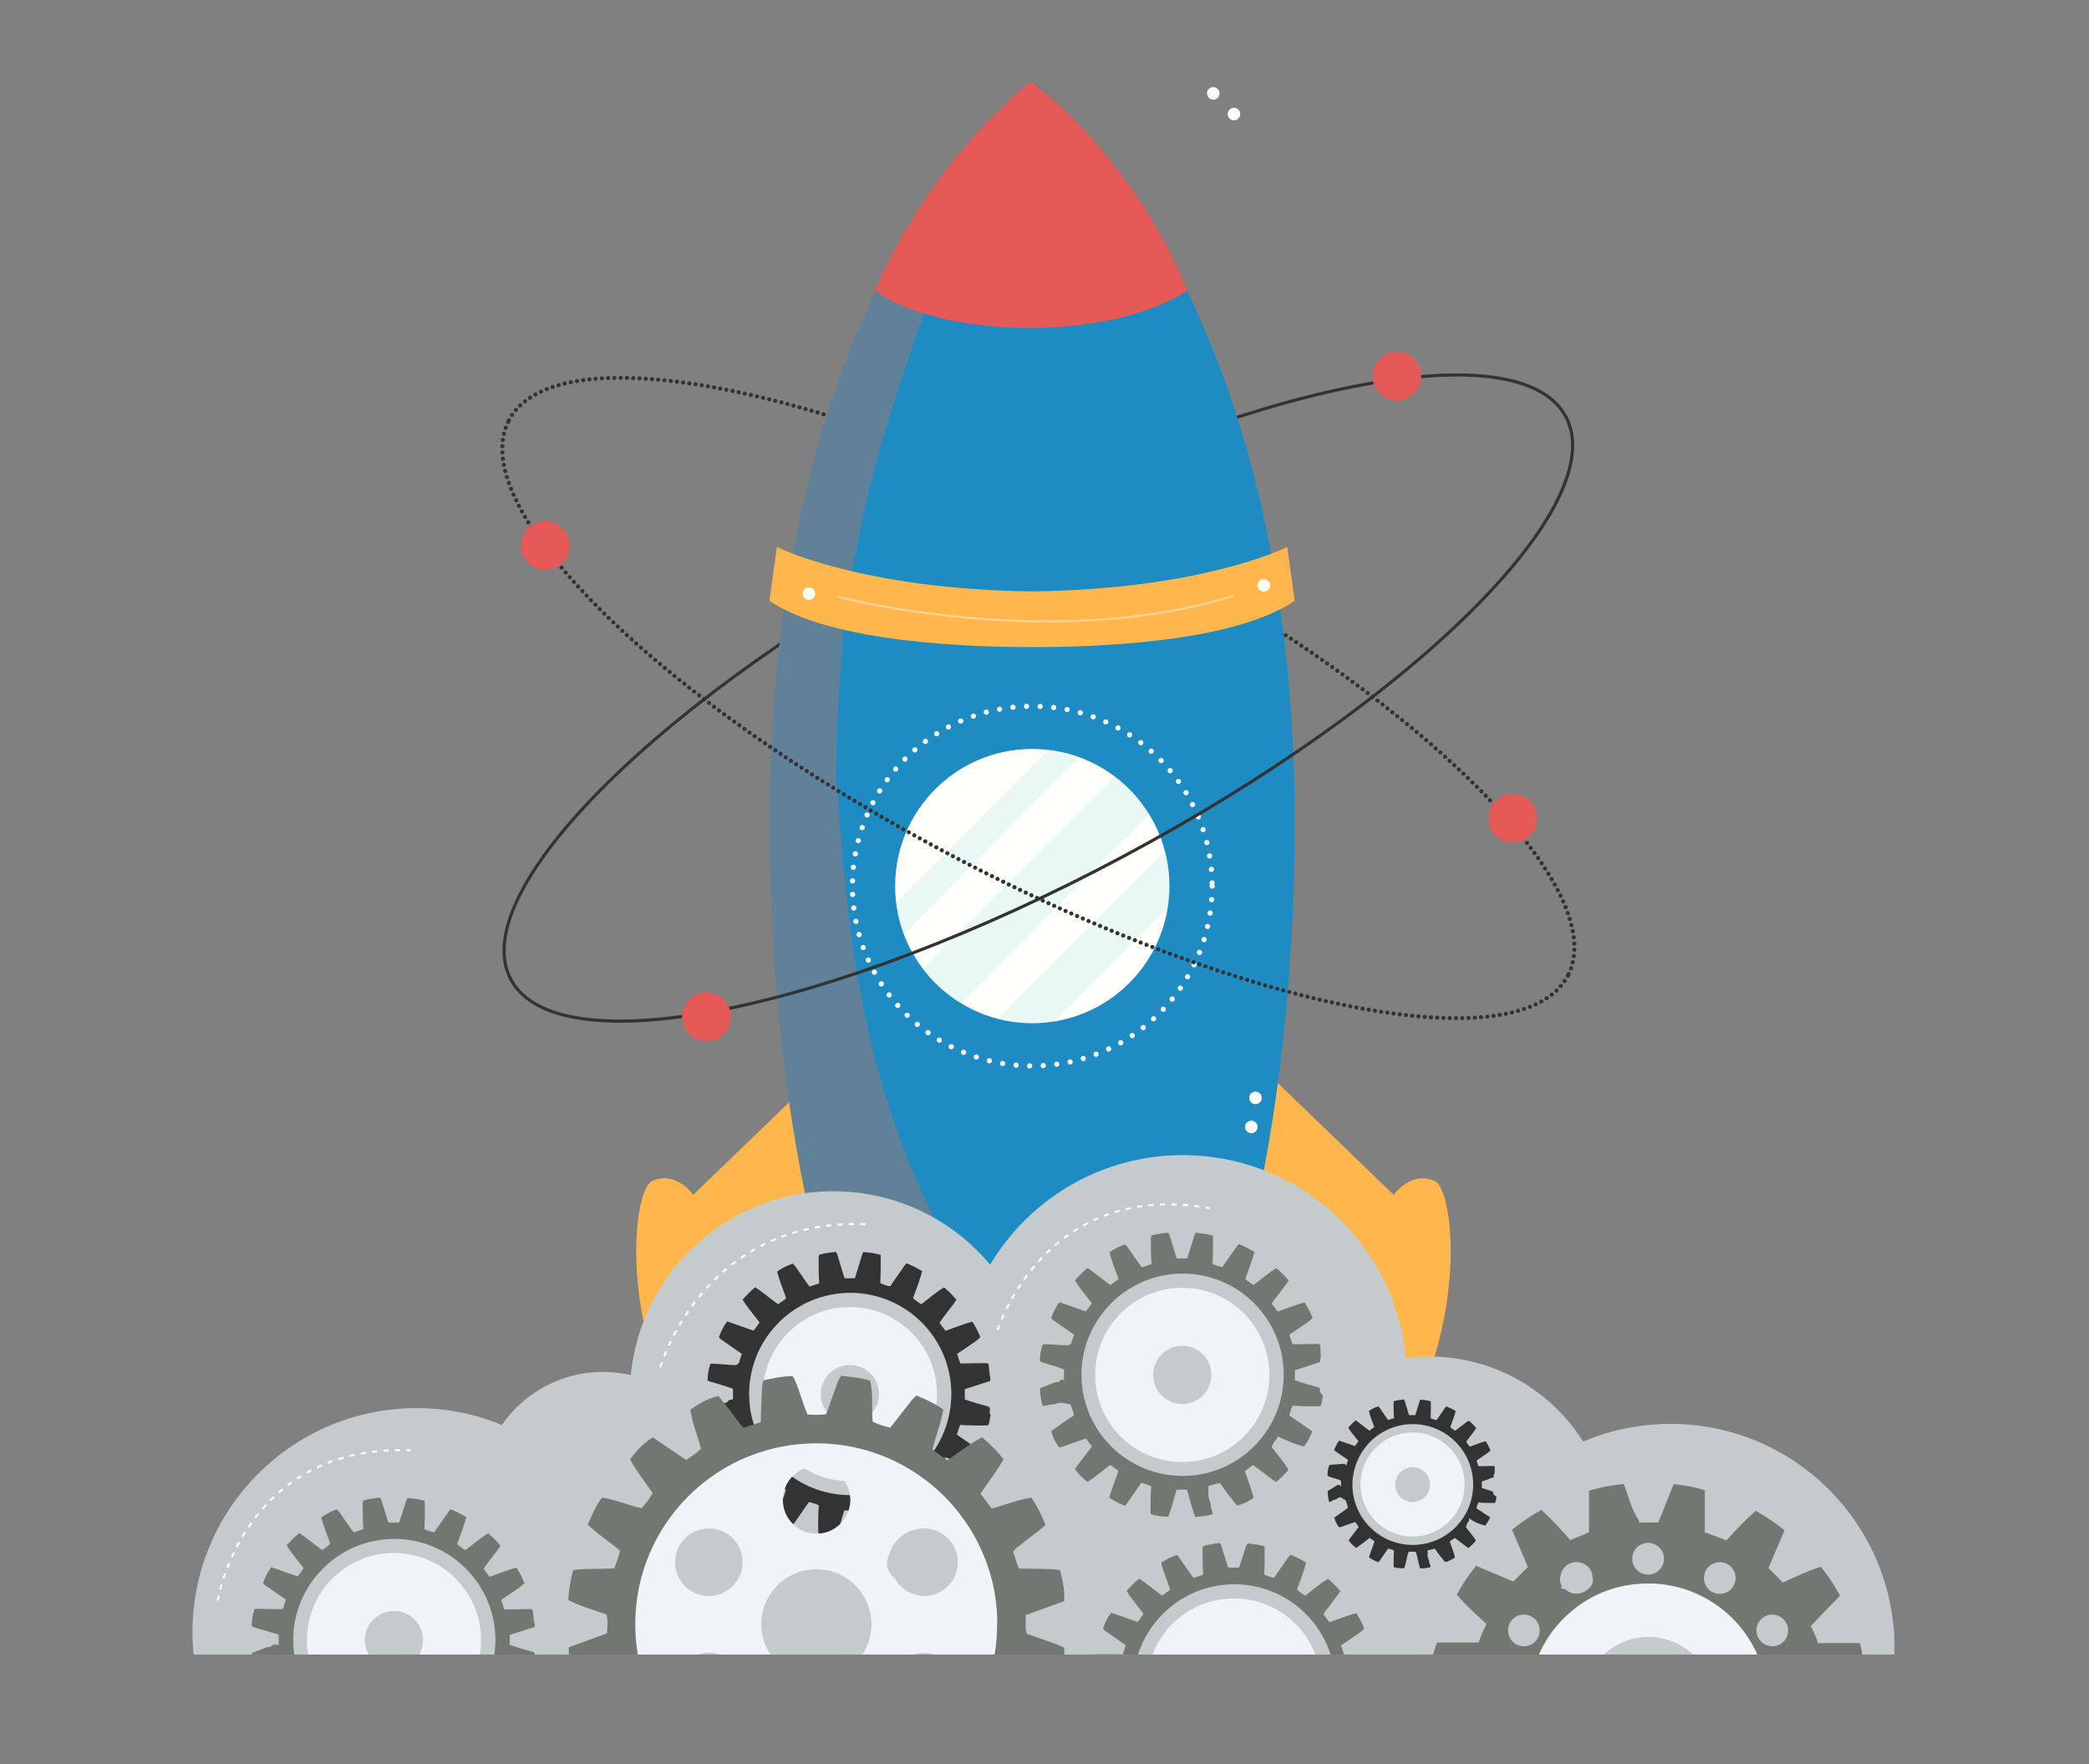 <?xml version="1.0" encoding="utf-8"?>
<!-- Generator: Adobe Illustrator 16.0.0, SVG Export Plug-In . SVG Version: 6.00 Build 0)  -->
<!DOCTYPE svg PUBLIC "-//W3C//DTD SVG 1.1//EN" "http://www.w3.org/Graphics/SVG/1.1/DTD/svg11.dtd">
<svg version="1.1" id="Layer_1" xmlns="http://www.w3.org/2000/svg" xmlns:xlink="http://www.w3.org/1999/xlink" x="0px" y="0px"
	 width="2000px" height="1689px" viewBox="0 0 2000 1689" style="enable-background:new 0 0 2000 1689;" xml:space="preserve">
<rect x="0" y="0" width="2000" height="1689" fill="#808080" stroke="none"/>
<style type="text/css">
<![CDATA[
	.st0{opacity:0.3;fill:#FC6A33;}
	.st1{fill:#E55957;}
	.st2{fill:#C5CBCC;stroke:#C5CBCC;stroke-miterlimit:10;}
	.st3{fill:none;stroke:#FFFFFC;stroke-width:2;stroke-miterlimit:10;stroke-dasharray:5,6;}
	
		.st4{fill:none;stroke:#333333;stroke-width:4;stroke-linecap:round;stroke-linejoin:round;stroke-miterlimit:10;stroke-dasharray:0,6;}
	.st5{fill:#1F8BC3;}
	.st6{fill:#F0F4F8;}
	.st7{opacity:0.2;fill:#93D8D8;}
	.st8{clip-path:url(#SVGID_2_);}
	.st9{fill:#FFB74D;}
	.st10{fill:#FFFFFC;}
	.st11{fill:#333333;}
	.st12{opacity:0.4;fill:none;stroke:#FFFFFC;stroke-width:2;stroke-miterlimit:10;}
	.st13{fill:none;stroke:#333333;stroke-width:3;stroke-linecap:round;stroke-linejoin:round;stroke-miterlimit:10;}
	.st14{fill:#727871;}
	
		.st15{fill:none;stroke:#FFFFFC;stroke-width:5;stroke-linecap:round;stroke-linejoin:round;stroke-miterlimit:10;stroke-dasharray:0,13;}
]]>
</style>
<g>
	<path class="st13" d="M489.1,937.8c-44.7-83.9,145.1-272.5,424-421.3c278.9-148.8,541.3-201.5,586-117.6"/>
	<path class="st4" d="M487.2,402.4c44.1-84.2,306.9-33.4,586.8,113.4c280,146.8,471.1,334.1,427,418.3"/>
	<g>
		<path class="st9" d="M832.6,980.9l-168.9,163c0,0-16.4-23.5-39.4-13.2c-20.8,9.3-39.1,177.8,80.6,312.1l47.7-90.8l161.9-168.8
			L832.6,980.9z"/>
		<path class="st9" d="M1165.4,980.9l168.9,163c0,0,16.4-23.5,39.4-13.2c20.8,9.3,39.1,177.8-80.7,312.1l-47.7-90.8l-161.9-168.8
			L1165.4,980.9z"/>
		<path class="st5" d="M1188.1,1216.8c32.2-119.3,51.4-268.1,51.4-429.7c0-526.4-251.3-709.4-251.3-709.4S736.9,255.1,736.9,787.2
			c0,161.5,19.2,310.4,51.4,429.7H1188.1z"/>
		<path class="st0" d="M800.7,745.4c0.5-175.7,25.8-293.3,102.4-494.1c24.4-56.9,43.6-90.6,85.1-173.6c0-0.5,0,0,0,0
			S736.9,255.1,736.9,787.2c0,161.5,19.2,310.4,51.4,429.7h133.1C832,1061.2,813,926.3,800.7,745.4z"/>
		<path class="st9" d="M1239.5,575.2l-7.1-51.5c0,0-80.1,40.5-244.3,42.5c-164.1-2-244.3-42.5-244.3-42.5l-7.1,51.5
			c60.5,41.1,198.4,44.3,251.3,44.3C1041.2,619.6,1179,616.4,1239.5,575.2z"/>
		<circle class="st10" cx="988.3" cy="848.3" r="131.3"/>
		<path class="st7" d="M1033,724.8c-9.3-3.4-19.1-5.7-29.2-6.9c-48.6,49-97.2,98-145.8,147c1.3,10.3,3.8,20.2,7.3,29.6
			C921.2,837.9,977,781.3,1033,724.8z"/>
		<path class="st7" d="M920.2,960.6c59.9-60.4,119.8-120.8,179.9-181c-8.7-14.1-19.9-26.4-33.1-36.3
			c-61,61.5-122.2,122.9-183.5,184.2C893.6,940.7,906,951.9,920.2,960.6z"/>
		<path class="st7" d="M1008.8,978c36.4-36.4,72.8-72.8,109.2-109.2c1.1-6.7,1.6-13.5,1.6-20.5c0-11.5-1.5-22.7-4.3-33.3
			c-53.4,53.4-106.8,106.9-160.1,160.4c10.6,2.7,21.7,4.3,33.1,4.3C995.2,979.7,1002.1,979.1,1008.8,978z"/>
		<circle class="st15" cx="988.3" cy="848.3" r="172.2"/>
		<circle class="st10" cx="774.5" cy="568.3" r="6"/>
		<circle class="st10" cx="1209.9" cy="560.4" r="6"/>
		<circle class="st10" cx="1198" cy="1078.9" r="6"/>
		<circle class="st10" cx="1202" cy="1051.1" r="6"/>
		<path class="st12" d="M802,571.3c0,0,204,53.7,378.8-0.9"/>
		<path class="st1" d="M987,314c103-0.8,149.9-35.9,149.9-35.9C1083.7,148.6,987.4,77.8,987.4,77.8s0.7,0-0.3,0c-1,0,0,0,0,0
			S894.5,148.1,837.5,278c0,0,42.5,35.1,145.5,35.9v0c0,0,1.4,0,2,0C985.6,314,987,314,987,314L987,314z"/>
	</g>
	<circle class="st10" cx="1181.4" cy="109.2" r="6"/>
	<path class="st4" d="M1501,934.1c-44.1,84.2-306.9,33.4-586.8-113.4c-280-146.8-471.1-334.1-427-418.3"/>
	<path class="st13" d="M1499.1,398.8c44.7,83.9-145.1,272.5-424,421.3c-278.9,148.8-541.3,201.5-586,117.6"/>
	<circle class="st10" cx="1161.6" cy="89.4" r="6"/>
	<path class="st1" d="M545.4,522.2c0,12.9-10.5,23.3-23.3,23.3c-12.9,0-23.3-10.5-23.3-23.3c0-12.9,10.4-23.3,23.3-23.3
		C534.9,498.9,545.4,509.4,545.4,522.2z"/>
	<path class="st1" d="M1471.4,785.3c-1,12.8-12.3,22.4-25.1,21.4c-12.9-1-22.4-12.3-21.4-25.1c1-12.9,12.3-22.4,25.1-21.4
		C1462.9,761.2,1472.5,772.5,1471.4,785.3z"/>
	<path class="st1" d="M1360.6,361.8c-1,12.8-12.3,22.4-25.1,21.4c-12.9-1-22.4-12.3-21.4-25.1c1-12.9,12.3-22.4,25.1-21.4
		S1361.6,349,1360.6,361.8z"/>
	<path class="st1" d="M699.7,975.3c-1,12.8-12.3,22.4-25.1,21.4c-12.9-1-22.4-12.3-21.4-25.1c1-12.9,12.3-22.4,25.1-21.4
		C691.1,951.2,700.7,962.4,699.7,975.3z"/>
	<path class="st3" d="M1525.4,1406.1c0,0,134-70.8,226,61"/>
</g>
<g>
	<g>
		<defs>
			<rect id="SVGID_1_" x="10" y="-394" width="1978" height="1978"/>
		</defs>
		<clipPath id="SVGID_2_">
			<use xlink:href="#SVGID_1_"  style="overflow:visible;"/>
		</clipPath>
		<g class="st8">
			<g>
				<path class="st2" d="M610.3,1595.2c1.6-10.6,2.5-21.5,2.5-32.6c0-118.2-95.8-214-214-214c-118.2,0-214,95.8-214,214
					c0,11.1,0.8,22,2.5,32.6H610.3z"/>
				<path class="st2" d="M694,1430.7c0,64.5-52.3,116.8-116.8,116.8c-64.5,0-116.8-52.3-116.8-116.8c0-64.5,52.3-116.8,116.8-116.8
					C641.6,1313.9,694,1366.2,694,1430.7z"/>
				<path class="st2" d="M735.6,1519.7l90.5,8.3c87-12.6,157.3-83.4,165.6-174.8c9.8-107-69-201.6-176-211.4
					c-107-9.8-201.6,69-211.4,176C596,1409.2,652.3,1491.6,735.6,1519.7z"/>
				<path class="st2" d="M1346.4,1320.4c0,118.2-95.8,214-214,214c-118.2,0-214-95.8-214-214c0-118.2,95.8-214,214-214
					C1250.6,1106.4,1346.4,1202.2,1346.4,1320.4z"/>
				<path class="st2" d="M1515.8,1564.3c16.5-26.6,26.1-57.9,26.1-91.5c0-95.9-77.7-173.6-173.6-173.6
					c-95.9,0-173.6,77.7-173.6,173.6c0,33.6,9.6,64.9,26.1,91.5H1515.8z"/>
				<path class="st2" d="M1812.5,1595.2c0.5-5.8,0.8-11.6,0.8-17.5c0-118.2-95.8-214-214-214c-118.2,0-214,95.8-214,214
					c0,5.9,0.3,11.7,0.8,17.5H1812.5z"/>
				<path class="st2" d="M1536,1595.2c-10.4-108.5-101.8-193.4-213-193.4s-202.6,84.9-213,193.4H1536z"/>
				<path class="st2" d="M1250.1,1595.2c-10.4-108.5-101.8-193.4-213-193.4c-111.3,0-202.7,84.9-213,193.4H1250.1z"/>
				<path class="st2" d="M947.6,1595.2c-25.5-89.7-108-155.3-205.8-155.3c-97.8,0-180.3,65.7-205.8,155.3H947.6z"/>
				<path class="st2" d="M727.5,1595.2c-33.4-74.7-108.3-126.7-195.4-126.7c-87.1,0-162,52.1-195.4,126.7H727.5z"/>
			</g>
			<g>
				<path class="st14" d="M489.5,1564.7c7.5-2.2,13.7-4.5,21.2-6.7c0.8-0.2,1.3-0.3,1.3-0.5v-2.6c0-0.6-0.6-2-0.8-3.3
					c-0.6-3.5-0.7-7-1.2-10.2c-1.5-1.1-2.6-0.9-3.9-0.9c-6.4,0.1-12.6,0.2-19,0.3c-1.3,0-2.6,0-4.2,0c-0.6-1.5-1.1-3-1.6-4.5
					c-0.5-1.5-0.9-3-1.4-4.7c4-2.7,7.8-5.2,11.6-7.8c3.6-2.5,7.4-4.8,10.6-8.1c-2.1-5.2-4.5-10-7.6-14.8c-4.6,0.9-8.8,2.6-13.1,4.1
					c-4.2,1.5-8.3,3-12.7,4.6c-1.9-2.5-3.7-5-5.7-7.6c0.6-0.9,1-1.8,1.6-2.6c4-5.3,8.1-10.6,12.1-15.9c0.9-1.2,1.6-2.4,2.5-3.7
					c-3.7-4.3-7.5-8.2-11.8-11.8c-4.1,2.2-7.6,5.1-11.2,7.8c-3.5,2.7-6.9,5.5-10.5,8.2c-1.7-0.5-2.8-1.7-4.1-2.6
					c-1.3-0.9-2.8-1.7-3.9-3.3c2.9-8.3,6.4-16.6,8.7-25.6c-4.8-3-9.6-5.4-14.9-7.6c-0.7,0.8-1.5,1.4-2,2.2
					c-3.8,5.5-7.6,10.9-11.4,16.4c-0.8,1.1-1.5,2.2-2.3,3.4c-3.4-0.3-6.3-1.7-9.5-2.9c0.3-7.7,0.6-15.4,0.4-23.2
					c0-1.3-0.1-2.6-0.1-4c-0.3-0.1-0.5-0.1-0.8-0.2c-5.3-1.4-10.4-2-15.7-2.5c-0.5,1.1-1,2-1.3,2.9c-2,6.6-4,12.1-6,18.7
					c-0.3,1.1-0.7,2-1.1,2h-9.3c-0.4,0-0.9-0.9-1.2-2c-1.9-6.2-3.6-11.9-5.6-18.1c-0.4-1.4-0.7-2.6-2-3.9c-2.3,0.2-4.6,0.7-6.9,1
					c-3,0.4-6,1.1-9,1.9c-0.9,3-0.4,6-0.4,8.9c0,3.1,0.1,6.2,0.1,9.4c0,0.8,0.1,1.7,0.1,2.6c0.1,2.1,0.2,4.2,0.3,6.5
					c-3.1,1-6,2-9.2,3c-0.8-0.9-1.5-1.8-2.2-2.8c-0.6-0.9-1.2-1.8-1.8-2.6c-2.9-4.2-5.8-8.5-8.8-12.7c-0.9-1.3-2-2.6-2.9-3.8
					c-3.9,0.8-10.6,4.1-15.3,7.5c2,8.7,5.7,16.9,8.6,25.5c-2.3,2.3-5,3.7-7.6,5.8c-0.9-0.6-1.8-1.1-2.6-1.7
					c-1.4-1.1-2.9-2.2-4.3-3.3c-3.6-2.8-7.2-5.6-10.9-8.3c-1.3-1-2.6-1.8-4.2-2.9c-4.5,3.4-8.2,7.6-12.1,11.7c1.7,3.2,3.9,6,6,8.8
					c0,0,0,0,0,0c0.7,0.9,1.3,1.7,1.9,2.5c1,1.3,2,2.6,3,3.9c1,1.3,2,2.6,3.1,3.9c0.7,0.9,1.4,1.8,2.2,2.8c-1.8,2.9-3.6,5.5-5.8,7.9
					c-8.5-3-16.8-5.9-25-8.8c-1.4,1.4-3.1,3.9-4.5,6.8c-0.5,0.9-1,1.9-1.5,3c-0.4,0.8-0.7,1.7-1,2.5c-0.4,1-0.8,2-1.1,3
					c0.7,0.7,1.5,1.6,2.4,2.2c5.2,3.6,10.5,7.3,15.7,10.9c1.2,0.8,2.4,1.7,3.8,2.6c-1,3.1-1.9,6-2.9,9c-0.4,0-0.9,0.1-1.3,0.1
					c-0.4,0-0.8,0.1-1.1,0.1h0c-0.3,0-0.5,0-0.8,0c-6.5,0-13-0.3-19.5-0.4c-1.5,0-2.9,0.1-4.3,0.2c-1.2,3-2,6.4-2.5,10.7
					c-0.2,1.8-0.3,3.7-0.4,5.7c0.8,0.4,1.7,0.9,2.6,1.2c2,0.6,4,1.2,6,1.8c2.5,0.8,5.1,1.5,7.7,2.3c2.1,0.6,4.2,1.2,6.3,1.9
					c1.1,0.3,3.3,0.7,3.3,1.1v9.7c0,0.8-5.1-2.2-7.6,1.8c0,0,0,0,0,0c-4.5,0-8.9,2.7-13.2,4.1c-1.7,0.5-3.3,1.2-4.9,1.9
					c-0.1,4.8,0.8,10.9,2.4,16.6c2.8,0.8,5.8-1.6,8.7-1.6c3,0.1,5.9-2.1,8.9-2.1h0.4c2.5,0,5,1.7,7.5,1.6l1.4,0.9
					c0.3,0.7,0.7,1.9,0.9,2.6c1,2.4,1.6,5,2.3,7.6c-0.5,0.3-1,0.8-1.5,1.1c-3.3,2.2-6.4,4.4-9.6,6.5c-3.6,2.5-7.2,5.2-10.6,7.7
					c0.2,1,0.5,2.2,1,3.6c0.2,0.7,0.5,1.3,0.8,2c0,0,0,0.1,0,0.1c1.4,3.3,3.5,6.9,5.6,9.8c1-0.2,2.2-0.4,3.3-0.7
					c6-2.1,12-4.2,18-6.3c1.4-0.5,2.7-1,4.4-1.6c1.9,2.6,3.7,5.1,5.7,7.7c-0.6,0.9-1.1,1.7-1.7,2.5c-4,5.2-7.9,10.3-11.9,15.5
					c-0.9,1.2-1.7,2.4-2.4,3.6c1.7,3.2,7.2,8.9,11.9,12.3c3.8-2.3,7.4-5.1,11-7.9c3.5-2.7,7-5.5,10.7-8.4c2.6,1.9,5,3.6,7.7,5.6
					c-0.3,1-0.4,2-0.8,2.9c-2.2,6.3-4.4,12.5-6.6,18.8c-0.4,1.3-0.8,2.5-1.1,3.8c2.7,2.6,9.8,6.4,15.1,8c0.8-1,1.8-2.1,2.6-3.3
					c3.6-5.1,7.1-10.2,10.6-15.3c0.7-1.1,1.5-2.1,2.3-3.3c3.3,0.8,6.3,1.7,9.4,3.2c-0.6,8.9-0.7,17.8-0.5,26.5
					c3.9,1.8,11.2,2.4,17,2.2c3.2-8.3,5.3-18.3,7.9-26.3h9.8c2.6,8,4.6,18,8,26.5c5.7-0.1,11-0.8,16.4-2.1c0.8-3-0.4-5.8-0.3-8.7
					c0-3.1-0.8-6.1-0.8-9.1v-9.1c4-1.2,6.5-2.3,9.9-2.9c4.9,7.4,10.1,14.8,15.5,21.6c3.7-0.6,10.9-4,15.5-7.4
					c-2.1-8.6-5.6-16.9-8.6-25.6c2.5-1.9,5.1-3.7,7.7-5.7c1,0.7,2,1.3,2.9,1.9c5.3,4,10.6,8.1,15.9,12.1c1,0.8,2.2,1.4,3.2,2.1
					c3.9-2.8,8.7-7.6,11.9-11.8c-2.1-4-5.1-7.5-7.8-11.1c-2.6-3.6-5.5-7-8.3-10.6c0.9-1.4,1.7-4.3,2.7-5.6c0.9-1.3,2-1.4,3.1-5.4h0
					c8.6,4,16.8,8.1,25.4,10.1c2.9-3.9,6-9.2,7.7-14.2c-0.7-0.6-1.4-1-2.2-1.6c-5.3-3.8-10.7-7.3-16-11c-1.2-0.8-2.4-1.6-3.7-2.4
					c0.7-3.3,1.7-6.3,3.2-9.5c2,0.2,4.1,0.3,6.2,0.4c2,0.1,4.1,0.2,6.2,0.2c4.8,0.1,9.6,0.1,14.4-0.1c1.4-3.2,1.4-6.6,2.2-9.9
					c0.2-0.9-0.9-1.8-0.5-2.6c0.2-0.6,0.5-1,0.5-1.5v-2.7c0-1.4-7.3-2.9-11.8-4.2c-4.5-1.3-8.2-2.6-12.2-3.9v-9.5
					C488,1565.3,488.8,1564.9,489.5,1564.7z M473.9,1578.5c-3.7,44.3-37.3,80.1-80.6,87.2c-5.1,0.9-10.4,1.3-15.8,1.3
					c-37.2,0-69.5-21-85.7-51.8c-1.9-3.6-3.6-7.3-5-11.2c-1.5-4.2-2.8-8.4-3.8-12.9c-0.6-2.6-1.1-5.2-1.4-7.8
					c-0.6-4.3-0.9-8.6-0.9-13.1c0-5.4,0.4-10.7,1.3-15.8c1.8-11.1,5.5-21.5,10.7-30.9c3.5-6.3,7.6-12.2,12.4-17.5
					c1.5-1.7,3.1-3.4,4.7-5c6.6-6.5,14.2-12,22.4-16.4c11.2-6,23.7-9.7,37-10.9c2.7-0.3,5.5-0.4,8.3-0.4c53.4,0,96.8,43.3,96.8,96.8
					C474.3,1573,474.2,1575.7,473.9,1578.5z"/>
				<path class="st6" d="M377.2,1486.8c-46.1,0-83.4,37.3-83.4,83.4s37.3,83.4,83.4,83.4c46.1,0,83.4-37.3,83.4-83.4
					S423.2,1486.8,377.2,1486.8z M377.2,1598.1c-15.4,0-27.9-12.5-27.9-27.9c0-15.4,12.5-27.9,27.9-27.9s27.9,12.5,27.9,27.9
					C405.1,1585.6,392.6,1598.1,377.2,1598.1z"/>
			</g>
			<g>
				<path class="st14" d="M1242.9,1310.8c7.5-2.2,13-4.5,20.5-6.7c0.8-0.2,0.6-0.3,0.6-0.5v-2.6c0-0.6,0.8-2,0.5-3.3
					c-0.6-3.5,0-7-0.5-10.2c-1.5-1.1-2.3-0.9-3.6-0.9c-6.4,0.1-12.4,0.2-18.8,0.3c-1.3,0-2.5,0-4.1,0c-0.6-1.5-1.1-3-1.6-4.5
					c-0.5-1.5-0.9-3-1.4-4.7c4-2.7,7.9-5.2,11.6-7.8c3.6-2.5,7.4-4.8,10.6-8.1c-2.1-5.2-4.5-10-7.6-14.8c-4.6,0.9-8.8,2.6-13.1,4.1
					c-4.2,1.5-8.3,3-12.7,4.6c-1.9-2.5-3.7-5-5.7-7.6c0.6-0.9,1-1.8,1.6-2.6c4-5.3,8.1-10.6,12.1-15.9c0.9-1.2,1.6-2.4,2.5-3.7
					c-3.7-4.3-7.5-8.2-11.8-11.8c-4.1,2.2-7.6,5.1-11.2,7.8c-3.5,2.7-6.9,5.5-10.5,8.2c-1.7-0.5-2.8-1.7-4.1-2.6
					c-1.3-0.9-2.8-1.7-3.9-3.3c2.9-8.3,6.4-16.6,8.7-25.6c-4.8-3-9.6-5.4-14.9-7.6c-0.7,0.8-1.5,1.4-2,2.2
					c-3.8,5.5-7.6,10.9-11.4,16.4c-0.8,1.1-1.5,2.2-2.3,3.4c-3.4-0.3-6.3-1.7-9.5-2.9c0.3-7.7,0.5-15.4,0.4-23.2
					c0-1.3-0.1-2.6-0.1-4c-0.3-0.1-0.5-0.1-0.8-0.2c-5.3-1.4-10.4-2-15.7-2.5c-0.5,1.1-1,2-1.3,2.9c-2,6.6-4,12.5-6,19.2
					c-0.3,1.1-0.7,2.5-1.1,2.5h-9.3c-0.4,0-0.9-1.4-1.2-2.4c-1.9-6.2-3.6-12.1-5.6-18.3c-0.4-1.4-0.7-2.7-2-4
					c-2.3,0.2-4.6,0.6-6.9,0.9c-3,0.4-6,1-9,1.9c-0.9,3-0.4,6-0.4,8.9c-0.1,3.1,0,6.2,0.1,9.4c0,0.8,0.1,1.7,0.1,2.6
					c0.1,2.1,0.2,4.2,0.3,6.5c-3.1,1-6,2-9.2,3c-0.8-0.9-1.5-1.8-2.2-2.8c-0.6-0.9-1.2-1.8-1.8-2.6c-2.9-4.2-5.8-8.5-8.8-12.7
					c-0.9-1.3-2-2.6-2.9-3.8c-3.9,0.8-10.6,4.1-15.3,7.5c2,8.7,5.7,16.9,8.6,25.5c-2.3,2.3-5,3.7-7.6,5.8c-0.9-0.6-1.8-1.1-2.6-1.7
					c-1.4-1.1-2.9-2.2-4.3-3.3c-3.6-2.8-7.2-5.6-10.9-8.3c-1.3-1-2.7-1.8-4.2-2.9c-4.5,3.4-8.2,7.6-12.1,11.7c1.7,3.2,3.9,6,6,8.8
					c0,0,0,0,0,0c0.7,0.9,1.3,1.7,1.9,2.5c1,1.3,2,2.6,3,3.9c1,1.3,2,2.6,3.1,3.9c0.7,0.9,1.4,1.8,2.2,2.8c-1.8,2.9-3.6,5.5-5.8,7.9
					c-8.5-3-16.8-5.9-25-8.8c-1.4,1.4-3.1,3.9-4.5,6.8c-0.5,0.9-1,1.9-1.5,3c-0.4,0.8-0.7,1.7-1,2.5c-0.4,1-0.8,2-1.1,3
					c0.7,0.7,1.5,1.6,2.4,2.2c5.2,3.6,10.5,7.3,15.7,10.9c1.2,0.8,2.4,1.7,3.8,2.6c-1,3.1-1.9,6-2.9,9c-0.4,0-0.9,0.6-1.3,0.6
					c-0.4,0-0.8,0.6-1.1,0.6h0c-0.3,0-0.5,0-0.8,0c-6.5,0-13-0.8-19.5-0.9c-1.5,0-2.9-0.1-4.3-0.1c-1.2,3-2,6.3-2.5,10.6
					c-0.2,1.8-0.3,3.6-0.4,5.7c0.8,0.4,1.7,0.9,2.6,1.2c2,0.6,4,1.2,6,1.8c2.5,0.8,5.1,1.5,7.7,2.3c2.1,0.6,2.9,1.2,4.9,1.9
					c1.1,0.3,2,0.7,2,1.1v9.7c0,0.8-2.4-2.2-4.9,1.8c0,0,0,0,0,0c-4.5,0-8.9,2.7-13.2,4.2c-1.7,0.5-3.3,1.3-4.9,1.9
					c-0.1,4.8,0.8,10.9,2.4,16.6c2.8,0.8,5.8-1.1,8.7-1.1c3,0.1,5.9-1.6,8.9-1.6h0.4c2.5,0,5,1.3,7.5,1.1l1.4,0.7
					c0.3,0.7,0.7,1.8,0.9,2.5c1,2.4,1.6,5,2.3,7.6c-0.5,0.3-1,0.8-1.5,1.1c-3.3,2.2-6.4,4.3-9.6,6.5c-3.6,2.5-7.2,5.2-10.6,7.7
					c0.2,1,0.5,2.2,1,3.6c0.2,0.7,0.5,1.3,0.8,2c0,0,0,0.1,0,0.1c1.4,3.3,3.5,6.9,5.6,9.8c1-0.2,2.2-0.4,3.3-0.7
					c6-2.1,12-4.2,18-6.3c1.4-0.5,2.7-1,4.4-1.6c1.9,2.6,3.8,5.1,5.7,7.7c-0.6,0.9-1.1,1.7-1.7,2.5c-4,5.2-7.9,10.3-11.9,15.5
					c-0.9,1.2-1.7,2.4-2.4,3.6c1.7,3.2,7.2,8.9,11.9,12.3c3.8-2.3,7.4-5.1,11-7.9c3.5-2.7,7-5.5,10.7-8.4c2.6,1.9,5,3.6,7.7,5.6
					c-0.3,1-0.4,2-0.8,2.9c-2.2,6.3-4.4,12.5-6.6,18.8c-0.4,1.3-0.8,2.5-1.1,3.8c2.7,2.6,9.8,6.4,15.1,8c0.8-1,1.8-2.1,2.6-3.3
					c3.6-5.1,7-10.2,10.6-15.3c0.7-1.1,1.5-2.1,2.3-3.3c3.3,0.8,6.3,1.7,9.4,3.2c-0.6,8.9-0.7,17.8-0.5,26.5
					c3.9,1.8,11.2,2.9,17,2.7c3.2-8.3,5.3-17.8,7.9-25.8h9.8c2.6,8,4.6,17.5,8,26c5.7-0.1,11-1,16.4-2.3c0.8-3-1.7-5.9-1.6-8.8
					c0.1-3.1-2.2-6.2-2.2-9.3v-9.1c4-1.2,7.8-2.3,11.2-2.9c4.9,7.4,10.7,14.8,16.2,21.6c3.7-0.6,11.2-4,15.9-7.4
					c-2.1-8.6-5.4-16.9-8.4-25.6c2.5-1.9,5.1-3.7,7.8-5.7c1,0.7,2,1.3,2.9,1.9c5.3,4,10.6,8.1,15.9,12.1c1,0.8,2.2,1.4,3.2,2.1
					c3.9-2.8,8.7-7.6,11.9-11.8c-2.1-4-5.1-7.5-7.8-11.1c-2.6-3.6-5.4-7-8.3-10.6c0.9-1.4,1.7-3.8,2.7-5.2c0.9-1.3,2-0.9,3.1-4.9h0
					c8.6,4,16.8,7.6,25.4,9.6c2.9-3.9,6-9.4,7.7-14.4c-0.7-0.6-1.4-1.1-2.2-1.7c-5.3-3.7-10.7-7.3-16-11c-1.2-0.8-2.4-1.6-3.7-2.5
					c0.7-3.3,1.7-6.3,3.2-9.5c2,0.2,4.1,0.3,6.2,0.4c2,0.1,4.1,0.2,6.2,0.2c4.8,0.1,9.6,0.1,14.4-0.1c1.4-3.2,1.4-6.6,2.1-9.9
					c0.2-0.9-2.2-1.8-1.9-2.6c0.2-0.6-0.9-1-0.9-1.5v-2.7c0-1.4-7.3-2.9-11.8-4.2c-4.5-1.3-8.2-2.6-12.2-3.9v-9.5
					C1240,1311.4,1242.2,1311,1242.9,1310.8z M1228.6,1324.5c-3.7,44.3-37.3,80.1-80.6,87.2c-5.1,0.9-10.4,1.3-15.8,1.3
					c-37.2,0-69.5-21-85.7-51.8c-1.9-3.6-3.6-7.3-5-11.2c-1.5-4.2-2.8-8.4-3.8-12.9c-0.6-2.6-1.1-5.2-1.4-7.8
					c-0.6-4.3-0.9-8.6-0.9-13.1c0-5.4,0.4-10.7,1.3-15.8c1.8-11.1,5.5-21.5,10.7-30.9c3.5-6.3,7.6-12.2,12.4-17.5
					c1.5-1.7,3.1-3.4,4.7-5c6.6-6.5,14.2-12,22.4-16.4c11.2-6,23.7-9.7,37-10.9c2.7-0.3,5.5-0.4,8.3-0.4c53.4,0,96.8,43.3,96.8,96.8
					C1229,1319,1228.9,1321.8,1228.6,1324.5z"/>
				<path class="st6" d="M1131.9,1232.9c-46.1,0-83.4,37.3-83.4,83.4c0,46.1,37.3,83.4,83.4,83.4c46.1,0,83.4-37.3,83.4-83.4
					C1215.3,1270.2,1177.9,1232.9,1131.9,1232.9z M1131.9,1344.2c-15.4,0-27.9-12.5-27.9-27.9c0-15.4,12.5-27.9,27.9-27.9
					c15.4,0,27.9,12.5,27.9,27.9C1159.8,1331.7,1147.3,1344.2,1131.9,1344.2z"/>
			</g>
			<g>
				<path class="st11" d="M925.8,1329.2c7.5-2.2,13.6-4.5,21.1-6.7c0.8-0.2,1.2-0.3,1.2-0.5v-2.6c0-0.6-0.3-2-0.6-3.3
					c-0.6-3.5-0.5-7-1.1-10.2c-1.5-1.1-2.6-0.9-3.9-0.9c-6.4,0-12.6,0.2-18.9,0.3c-1.3,0-2.5,0-4.2,0c-0.6-1.5-1.1-3-1.6-4.5
					c-0.5-1.5-0.9-3-1.4-4.7c4-2.7,7.8-5.2,11.6-7.8c3.6-2.5,7.4-4.8,10.6-8.1c-2.1-5.2-4.5-10-7.6-14.8c-4.6,0.9-8.8,2.6-13.1,4.1
					c-4.2,1.5-8.3,3-12.7,4.6c-1.9-2.5-3.7-5-5.7-7.6c0.6-0.9,1-1.8,1.6-2.6c4-5.3,8.1-10.6,12.1-15.9c0.9-1.2,1.6-2.4,2.5-3.7
					c-3.7-4.3-7.5-8.2-11.8-11.8c-4.1,2.2-7.6,5.1-11.2,7.8c-3.5,2.7-6.9,5.5-10.5,8.2c-1.7-0.5-2.8-1.7-4.1-2.6
					c-1.3-0.9-2.8-1.7-3.9-3.3c2.9-8.3,6.4-16.6,8.7-25.6c-4.8-3-9.6-5.4-14.9-7.6c-0.7,0.8-1.5,1.4-2,2.2
					c-3.8,5.5-7.6,10.9-11.4,16.4c-0.8,1.1-1.5,2.2-2.3,3.4c-3.4-0.3-6.3-1.7-9.5-2.9c0.3-7.7,0.5-15.4,0.4-23.2
					c0-1.3-0.1-2.6-0.1-4c-0.3-0.1-0.5-0.1-0.8-0.2c-5.3-1.4-10.4-2-15.7-2.5c-0.5,1.1-1,2-1.3,2.9c-2,6.6-4,12.8-6,19.5
					c-0.3,1.1-0.7,2.8-1.1,2.8h-9.3c-0.4,0-0.9-1.7-1.2-2.7c-1.9-6.2-3.6-12.2-5.6-18.5c-0.4-1.4-0.7-2.8-2-4.1
					c-2.3,0.2-4.6,0.6-6.9,0.9c-3,0.4-6,1-9,1.9c-0.9,3-0.4,6-0.4,8.9c-0.1,3.1,0,6.2,0.1,9.4c0,0.8,0.1,1.7,0.1,2.6
					c0.1,2.1,0.2,4.2,0.3,6.5c-3.1,1-6,2-9.2,3c-0.8-0.9-1.5-1.8-2.2-2.8c-0.6-0.9-1.2-1.8-1.8-2.6c-2.9-4.2-5.8-8.5-8.8-12.7
					c-0.9-1.3-2-2.6-2.9-3.8c-3.9,0.8-10.6,4.1-15.3,7.5c2,8.7,5.7,16.9,8.6,25.5c-2.3,2.3-5,3.7-7.6,5.8c-0.9-0.6-1.8-1.1-2.6-1.7
					c-1.4-1.1-2.9-2.2-4.3-3.3c-3.6-2.8-7.2-5.6-10.9-8.3c-1.3-1-2.7-1.8-4.2-2.9c-4.5,3.4-8.2,7.6-12.1,11.7c1.7,3.2,3.9,6,6,8.8
					c0,0,0,0,0,0c0.7,0.9,1.3,1.7,1.9,2.5c1,1.3,2,2.6,3,3.9c1,1.3,2,2.6,3.1,3.9c0.7,0.9,1.4,1.8,2.2,2.8c-1.8,2.9-3.6,5.5-5.8,7.9
					c-8.5-3-16.8-5.9-25-8.8c-1.4,1.4-3.1,3.9-4.5,6.8c-0.5,0.9-1,1.9-1.5,3c-0.4,0.8-0.7,1.7-1,2.5c-0.4,1-0.8,2-1.1,3
					c0.7,0.7,1.5,1.6,2.4,2.2c5.2,3.6,10.5,7.3,15.7,10.9c1.2,0.8,2.4,1.7,3.8,2.6c-1,3.1-1.9,6-2.9,9c-0.4,0-0.9,0.9-1.3,0.9
					c-0.4,0-0.8,0.9-1.1,0.9h0c-0.3,0-0.5,0-0.8,0c-6.5,0-13-1.1-19.5-1.2c-1.5,0-2.9-0.3-4.3-0.2c-1.2,3-2,6.2-2.5,10.5
					c-0.2,1.8-0.3,3.6-0.4,5.6c0.8,0.4,1.7,0.9,2.6,1.1c2,0.6,4,1.2,6,1.8c2.5,0.8,5.1,1.5,7.7,2.3c2.1,0.6,3.5,1.2,5.5,1.9
					c1.1,0.3,2.6,0.7,2.6,1.1v9.7c0,0.8-3.6-0.6-6.1,3.4c0,0,0,0,0,0c-4.5,0-8.9,1.9-13.2,3.4c-1.7,0.5-3.3,0.9-4.9,1.5
					c-0.1,4.8,0.8,10.7,2.4,16.4c2.8,0.8,5.8-0.4,8.7-0.4c3,0.1,5.9-0.9,8.9-0.9h0.4c2.5,0,5,0.5,7.5,0.3l1.4,0.3
					c0.3,0.7,0.7,1.6,0.9,2.3c1,2.4,1.6,4.9,2.2,7.5c-0.5,0.3-1,0.7-1.5,1c-3.3,2.2-6.4,4.3-9.6,6.5c-3.6,2.5-7.2,5.2-10.6,7.7
					c0.2,1,0.5,2.2,1,3.6c0.2,0.7,0.5,1.3,0.8,2c0,0,0,0.1,0,0.1c1.4,3.3,3.5,6.9,5.6,9.8c1-0.2,2.2-0.4,3.3-0.7
					c6-2.1,12-4.2,18-6.3c1.4-0.5,2.7-1,4.4-1.6c1.9,2.6,3.7,5.1,5.7,7.7c-0.6,0.9-1.1,1.7-1.7,2.5c-4,5.2-7.9,10.3-11.9,15.5
					c-0.9,1.2-1.7,2.4-2.4,3.6c1.7,3.2,7.2,8.9,11.9,12.3c3.8-2.3,7.4-5.1,11-7.9c3.5-2.7,7-5.5,10.7-8.4c2.6,1.9,5,3.6,7.7,5.6
					c-0.3,1-0.4,2-0.8,2.9c-2.2,6.3-4.4,12.5-6.6,18.8c-0.4,1.3-0.8,2.5-1.1,3.8c2.7,2.6,9.8,6.4,15.1,8c0.8-1,1.8-2.1,2.6-3.3
					c3.6-5.1,7.1-10.2,10.6-15.3c0.7-1.1,1.5-2.1,2.3-3.3c3.3,0.8,6.3,1.7,9.4,3.2c-0.6,8.9-0.7,17.8-0.5,26.5
					c3.9,1.8,11.2,3.7,17,3.5c3.2-8.3,5.3-17,7.9-25h9.8c2.6,8,4.6,16.7,8,25.2c5.7-0.1,11-1.5,16.4-2.7c0.8-3-0.6-6.1-0.5-9
					c0.1-3.1-1.1-6.4-1.1-9.5v-9.1c4-1.2,6.7-2.3,10.1-2.9c4.9,7.4,10.2,14.8,15.7,21.6c3.7-0.6,10.9-4,15.6-7.4
					c-2.1-8.6-5.5-16.9-8.6-25.6c2.5-1.9,5.1-3.7,7.7-5.7c1,0.7,2,1.3,2.9,1.9c5.3,4,10.6,8.1,15.9,12.1c1,0.8,2.2,1.4,3.2,2.1
					c3.9-2.8,8.7-7.6,11.9-11.8c-2.1-4-5.1-7.5-7.8-11.1c-2.6-3.6-5.5-7-8.3-10.6c0.9-1.4,1.7-3,2.7-4.4c0.9-1.3,2-1.1,3.1-4.1h0
					c8.6,3,16.8,6.8,25.4,8.8c2.9-3.9,6-9.8,7.7-14.8c-0.7-0.6-1.4-1.3-2.2-1.9c-5.3-3.7-10.7-7.4-16-11.1c-1.2-0.8-2.4-1.6-3.7-2.5
					c0.7-3.3,1.7-6.3,3.2-9.5c2,0.2,4.1,0.3,6.2,0.4c2,0.1,4.1,0.1,6.2,0.2c4.8,0.1,9.6,0.1,14.4-0.1c1.4-3.2,1.4-6.6,2.1-9.9
					c0.2-0.9-1.1-1.8-0.8-2.6c0.2-0.6,0.2-1,0.2-1.5v-2.7c0-1.4-7.3-2.9-11.8-4.2c-4.5-1.3-8.2-2.6-12.2-3.9v-9.5
					C924,1329.8,925.1,1329.4,925.8,1329.2z M910.4,1342.9c-3.7,44.3-37.3,80.1-80.6,87.2c-5.1,0.9-10.4,1.3-15.8,1.3
					c-37.2,0-69.5-21-85.7-51.8c-1.9-3.6-3.6-7.3-5-11.2c-1.5-4.2-2.8-8.4-3.8-12.9c-0.6-2.6-1.1-5.2-1.4-7.8
					c-0.6-4.3-0.9-8.7-0.9-13.1c0-5.4,0.4-10.7,1.3-15.8c1.8-11.1,5.5-21.5,10.7-30.9c3.5-6.3,7.6-12.2,12.4-17.5
					c1.5-1.7,3.1-3.4,4.7-5c6.6-6.5,14.2-12,22.4-16.4c11.2-6,23.7-9.7,37-10.9c2.7-0.3,5.5-0.4,8.3-0.4c53.4,0,96.8,43.3,96.8,96.8
					C910.8,1337.4,910.7,1340.2,910.4,1342.9z"/>
				<path class="st6" d="M813.7,1251.3c-46.1,0-83.4,37.3-83.4,83.4s37.3,83.4,83.4,83.4c46.1,0,83.4-37.3,83.4-83.4
					S859.7,1251.3,813.7,1251.3z M813.7,1362.6c-15.4,0-27.9-12.5-27.9-27.9c0-15.4,12.5-27.9,27.9-27.9c15.4,0,27.9,12.5,27.9,27.9
					C841.6,1350.1,829.1,1362.6,813.7,1362.6z"/>
			</g>
			<g>
				<path class="st11" d="M1419.7,1418c4.5-1.3,6.6-2.7,11.1-4c0.5-0.1-0.8-0.2-0.8-0.3v-1.6c0-0.3,1.1-1.2,1-2
					c-0.3-2.1,0.3-4.2,0-6.1c-0.9-0.7-1.2-0.5-2-0.5c-3.8,0-7.4,0.1-11.2,0.2c-0.8,0-1.4,0-2.4,0c-0.3-0.9-0.6-1.8-0.9-2.7
					c-0.3-0.9-0.5-1.8-0.8-2.8c2.4-1.6,4.7-3.1,6.9-4.7c2.1-1.5,4.4-2.9,6.4-4.8c-1.2-3.1-2.7-6-4.5-8.9c-2.7,0.5-5.3,1.6-7.8,2.4
					c-2.5,0.9-4.9,1.8-7.6,2.8c-1.1-1.5-2.2-3-3.4-4.6c0.3-0.5,0.6-1.1,1-1.5c2.4-3.2,4.8-6.3,7.2-9.5c0.5-0.7,1-1.4,1.5-2.2
					c-2.2-2.6-4.5-4.9-7.1-7.1c-2.5,1.3-4.5,3.1-6.7,4.7c-2.1,1.6-4.2,3.3-6.3,4.9c-1-0.3-1.7-1-2.5-1.6c-0.8-0.5-1.7-1-2.3-1.9
					c1.8-5,3.8-9.9,5.2-15.3c-2.9-1.8-5.7-3.2-8.9-4.5c-0.4,0.5-0.9,0.9-1.2,1.3c-2.3,3.3-4.6,6.5-6.8,9.8c-0.5,0.6-0.9,1.3-1.4,2
					c-2-0.2-3.8-1-5.7-1.7c0.1-4.6,0.3-9.2,0.2-13.9c0-0.8,0-1.6-0.1-2.4c-0.2,0-0.3-0.1-0.5-0.1c-3.1-0.8-6.2-1.2-9.4-1.5
					c-0.3,0.6-0.6,1.2-0.8,1.7c-1.2,4-2.4,7.6-3.6,11.6c-0.2,0.7-0.4,1.6-0.7,1.6h-5.6c-0.2,0-0.5-0.9-0.7-1.6
					c-1.1-3.7-2.2-7.3-3.3-11c-0.3-0.8-0.4-1.6-1.2-2.4c-1.4,0.1-2.8,0.3-4.1,0.5c-1.8,0.3-3.6,0.6-5.4,1.1
					c-0.5,1.8-0.2,3.6-0.3,5.3c0,1.9,0,3.7,0.1,5.6c0,0.5,0.1,1,0.1,1.5c0.1,1.2,0.1,2.5,0.2,3.9c-1.9,0.6-3.6,1.2-5.5,1.8
					c-0.5-0.6-0.9-1.1-1.3-1.6c-0.4-0.5-0.7-1.1-1.1-1.6c-1.7-2.5-3.5-5.1-5.2-7.6c-0.6-0.8-1.2-1.5-1.8-2.3
					c-2.3,0.5-6.4,2.4-9.1,4.5c1.2,5.2,3.4,10.1,5.1,15.2c-1.4,1.4-3,2.2-4.5,3.5c-0.5-0.3-1.1-0.6-1.6-1c-0.8-0.7-1.7-1.3-2.6-2
					c-2.2-1.6-4.3-3.3-6.5-5c-0.8-0.6-1.6-1.1-2.5-1.8c-2.7,2.1-4.9,4.5-7.2,7c1,1.9,2.3,3.6,3.6,5.2c0,0,0,0,0,0
					c0.4,0.5,0.8,1,1.2,1.5c0.6,0.8,1.2,1.5,1.8,2.3c0.6,0.8,1.2,1.6,1.9,2.3c0.4,0.5,0.9,1.1,1.3,1.6c-1.1,1.7-2.2,3.3-3.4,4.7
					c-5.1-1.8-10.1-3.5-15-5.2c-0.8,0.9-1.8,2.3-2.7,4c-0.3,0.6-0.6,1.2-0.9,1.8c-0.2,0.5-0.4,1-0.6,1.5c-0.3,0.6-0.5,1.2-0.6,1.8
					c0.4,0.4,0.9,0.9,1.5,1.3c3.1,2.2,6.3,4.3,9.4,6.5c0.7,0.5,1.4,1,2.3,1.6c-0.6,1.8-1.1,3.6-1.7,5.4c-0.3,0-0.5-0.8-0.8-0.8
					c-0.2,0-0.5-0.8-0.7-0.8h0c-0.2,0-0.3,0-0.5,0c-3.9,0-7.8,0.7-11.7,0.7c-0.9,0-1.8,0.5-2.6,0.6c-0.7,1.8-1.2,4.1-1.5,6.6
					c-0.1,1-0.2,2.3-0.2,3.5c0.5,0.2,1,0.6,1.6,0.8c1.2,0.4,2.4,0.8,3.6,1.1c1.5,0.5,3.1,0.9,4.6,1.4c1.2,0.4,1.2,0.7,2.5,1.1
					c0.6,0.2,0.7,0.4,0.7,0.6v5.8c0,0.5-0.5-2.2-2-2.2c0,0,0,0,0,0c-2.7,0-5.3,3.3-7.9,4.1c-1,0.3-2,1.6-2.9,2
					c-0.1,2.9,0.5,6.9,1.4,10.3c1.7,0.5,3.4-2.1,5.2-2.1c1.8,0,3.5-2.4,5.3-2.4h0.2c1.5,0,3,2.4,4.5,2.3l0.9,1.2
					c0.2,0.4,0.4,1.5,0.6,1.9c0.6,1.4,1,3.2,1.3,4.7c-0.3,0.2-0.6,0.6-0.9,0.8c-1.9,1.3-3.8,2.7-5.7,4c-2.2,1.5-4.3,3.1-6.4,4.6
					c0.1,0.6,0.3,1.4,0.6,2.2c0.1,0.4,0.3,0.8,0.5,1.2c0,0,0,0,0,0.1c0.9,2,2.1,4.1,3.4,5.8c0.6-0.1,1.3-0.2,2-0.4
					c3.6-1.2,7.2-2.5,10.8-3.8c0.8-0.3,1.6-0.6,2.6-0.9c1.1,1.5,2.2,3,3.4,4.6c-0.3,0.5-0.6,1-1,1.5c-2.4,3.1-4.8,6.2-7.1,9.3
					c-0.5,0.7-1,1.4-1.5,2.1c1,1.9,4.3,5.3,7.1,7.4c2.3-1.4,4.4-3.1,6.6-4.7c2.1-1.6,4.2-3.3,6.4-5c1.5,1.1,3,2.2,4.6,3.3
					c-0.2,0.6-0.3,1.2-0.5,1.8c-1.3,3.7-2.6,7.5-4,11.2c-0.3,0.7-0.5,1.5-0.7,2.2c1.6,1.6,5.8,3.8,9,4.8c0.5-0.6,1.1-1.2,1.6-1.9
					c2.1-3,4.2-6.1,6.3-9.2c0.4-0.6,0.9-1.3,1.4-2c2,0.5,3.8,1,5.6,1.9c-0.4,5.3-0.4,10.6-0.3,15.8c2.4,1.1,6.7,1.3,10.1,1.2
					c1.9-4.9,3.2-15.8,4.7-15.8h5.8c1.6,0,2.8,10.9,4.8,16c3.4,0,6.6-0.4,9.8-1.2c0.5-1.8-1.2-3.4-1.2-5.2c0-1.8-1.5-3.6-1.5-5.4
					v-5.5c4-0.7,4.9-1.4,6.9-1.7c2.9,4.4,6.5,8.9,9.8,12.9c2.2-0.3,6.7-2.4,9.5-4.4c-1.2-5.2-3.2-10.1-5-15.3
					c1.5-1.1,3.1-2.2,4.7-3.4c0.6,0.4,1.2,0.8,1.8,1.2c3.2,2.4,6.3,4.8,9.5,7.2c0.6,0.5,1.3,0.9,1.9,1.2c2.3-1.7,5.2-4.6,7.1-7.1
					c-1.3-2.4-3-4.5-4.7-6.6c-1.6-2.1-3.3-4.2-4.9-6.3c0.5-0.8,1-3.5,1.6-4.3c0.6-0.8,1.2-0.1,1.8-4.1h0c5.1,4,10,5.7,15.2,6.9
					c1.7-2.4,3.6-5,4.6-8c-0.4-0.4-0.8-0.4-1.3-0.7c-3.2-2.2-6.4-4.2-9.6-6.4c-0.7-0.5-1.4-0.9-2.2-1.4c0.4-2,1-3.7,1.9-5.6
					c1.2,0.1,2.4,0.2,3.7,0.3c1.2,0.1,2.5,0.1,3.7,0.1c2.8,0.1,5.7,0.1,8.6,0c0.9-1.9,0.9-4,1.3-5.9c0.1-0.5-2-1.1-1.8-1.6
					c0.1-0.4-1.2-0.6-1.2-0.9v-1.6c0-0.8-2.7-1.7-5.4-2.5c-2.7-0.8-5.6-1.5-5.6-2.3v-5.7C1419,1418.3,1419.3,1418.1,1419.7,1418z
					 M1410.2,1426.2c-2.2,26.5-22.3,47.9-48.2,52.1c-3.1,0.5-6.2,0.8-9.4,0.8c-22.2,0-41.5-12.5-51.2-30.9c-1.1-2.1-2.1-4.4-3-6.7
					c-0.9-2.5-1.7-5-2.3-7.7c-0.3-1.5-0.6-3.1-0.8-4.7c-0.4-2.6-0.5-5.2-0.5-7.8c0-3.2,0.3-6.4,0.8-9.4c1.1-6.6,3.3-12.8,6.4-18.5
					c2.1-3.8,4.6-7.3,7.4-10.5c0.9-1,1.8-2,2.8-3c3.9-3.9,8.5-7.2,13.4-9.8c6.7-3.6,14.2-5.8,22.1-6.5c1.6-0.2,3.3-0.2,4.9-0.2
					c31.9,0,57.8,25.9,57.8,57.8C1410.4,1422.9,1410.4,1424.6,1410.2,1426.2z"/>
				<path class="st6" d="M1352.4,1371.4c-27.5,0-49.8,22.3-49.8,49.8c0,27.5,22.3,49.8,49.8,49.8c27.5,0,49.8-22.3,49.8-49.8
					C1402.3,1393.8,1379.9,1371.4,1352.4,1371.4z M1352.4,1438c-9.2,0-16.7-7.5-16.7-16.7c0-9.2,7.5-16.7,16.7-16.7
					c9.2,0,16.7,7.5,16.7,16.7C1369.1,1430.5,1361.6,1438,1352.4,1438z"/>
			</g>
			<g>
				<path class="st14" d="M1291.6,1608.2c7.5-2.2,12.7-4.5,20.2-6.7c0.8-0.2,0.2-0.3,0.2-0.5v-2.6c0-0.6,1.5-2,1.3-3.3
					c-0.6-3.5,0.4-7-0.2-10.2c-1.5-1.1-2.1-0.9-3.4-0.9c-6.4,0-12.3,0.2-18.7,0.3c-1.3,0-2.4,0-4,0c-0.6-1.5-1-3-1.6-4.5
					c-0.5-1.5-0.9-3-1.4-4.7c4-2.7,7.9-5.2,11.6-7.8c3.6-2.5,7.4-4.8,10.6-8.1c-2.1-5.2-4.5-10-7.6-14.8c-4.6,0.9-8.8,2.6-13.1,4.1
					c-4.2,1.5-8.3,3-12.7,4.6c-1.9-2.5-3.7-5-5.7-7.6c0.6-0.9,1-1.8,1.6-2.6c4-5.3,8.1-10.6,12.1-15.9c0.9-1.2,1.6-2.4,2.5-3.7
					c-3.7-4.3-7.5-8.2-11.8-11.8c-4.1,2.2-7.6,5.1-11.2,7.8c-3.5,2.7-7,5.5-10.5,8.2c-1.7-0.5-2.8-1.7-4.1-2.6
					c-1.3-0.9-2.8-1.7-3.9-3.3c2.9-8.3,6.4-16.6,8.7-25.6c-4.8-3-9.6-5.4-14.9-7.6c-0.7,0.8-1.5,1.4-2,2.2
					c-3.8,5.5-7.6,10.9-11.4,16.4c-0.8,1.1-1.5,2.2-2.3,3.4c-3.4-0.3-6.3-1.7-9.5-2.9c0.3-7.7,0.5-15.4,0.4-23.2
					c0-1.3-0.1-2.6-0.1-4c-0.3-0.1-0.5-0.1-0.8-0.2c-5.3-1.4-10.4-2-15.7-2.5c-0.5,1.1-1,2-1.3,2.9c-2,6.6-4,11.8-6,18.5
					c-0.3,1.1-0.7,1.8-1.1,1.8h-9.3c-0.4,0-0.9-0.7-1.2-1.7c-1.9-6.2-3.6-11.8-5.6-18c-0.4-1.4-0.7-2.5-2-3.9
					c-2.3,0.2-4.6,0.7-6.9,1c-3,0.4-6,1.1-9,1.9c-0.9,3-0.4,6-0.4,9c-0.1,3.1,0,6.2,0.1,9.4c0,0.8,0.1,1.7,0.1,2.6
					c0.1,2.1,0.2,4.2,0.3,6.5c-3.1,1-6,2-9.2,3c-0.8-0.9-1.5-1.8-2.2-2.8c-0.6-0.9-1.2-1.8-1.8-2.6c-2.9-4.2-5.8-8.5-8.8-12.7
					c-0.9-1.3-2-2.6-2.9-3.8c-3.9,0.8-10.6,4.1-15.3,7.5c2,8.7,5.7,16.9,8.6,25.5c-2.3,2.3-5,3.7-7.6,5.8c-0.9-0.6-1.8-1.1-2.6-1.7
					c-1.4-1.1-2.9-2.2-4.3-3.3c-3.6-2.8-7.2-5.6-10.9-8.3c-1.3-1-2.7-1.8-4.2-2.9c-4.5,3.4-8.2,7.6-12.1,11.7c1.7,3.2,3.9,6,6,8.8
					c0,0,0,0,0,0c0.7,0.9,1.3,1.7,1.9,2.5c1,1.3,2,2.6,3,3.9s2,2.6,3.1,3.9c0.7,0.9,1.4,1.8,2.2,2.8c-1.8,2.9-3.6,5.5-5.8,7.9
					c-8.5-3-16.8-5.9-25-8.8c-1.4,1.4-3.1,3.9-4.5,6.8c-0.5,0.9-1,1.9-1.5,3c-0.4,0.8-0.7,1.7-1,2.5c-0.4,1-0.8,2-1.1,3
					c0.7,0.7,1.5,1.6,2.4,2.2c5.2,3.6,10.5,7.3,15.7,10.9c1.2,0.8,2.4,1.7,3.8,2.6c-1,3.1-1.9,6-2.9,9c-0.4,0-0.9-0.1-1.3-0.1
					c-0.4,0-0.8-0.1-1.1-0.1h0c-0.3,0-0.5,0-0.8,0c-6.5,0-13-0.1-19.5-0.2c-1.5,0-2.9,0.2-4.3,0.3c-1.2,3-2,6.5-2.5,10.8
					c-0.2,1.8-0.3,3.7-0.4,5.8c0.8,0.4,1.7,0.9,2.6,1.2c2,0.6,4,1.2,6,1.8c2.5,0.8,5.1,1.6,7.7,2.3c2.1,0.6,1.6,1.2,3.7,1.9
					c1.1,0.3,0.7,0.7,0.7,1.1v9.7c0,0.8,0.1-2.6-2.4,1.4c0,0,0,0,0,0c-4.5,0-8.9,2.9-13.2,4.4c-1.7,0.5-3.3,1.4-4.9,2
					c-0.1,4.8,0.8,10.9,2.4,16.6c2.8,0.8,5.8-1.3,8.7-1.3c3,0.1,5.9-1.8,8.9-1.8h0.4c2.5,0,5,1.5,7.5,1.3l1.4,0.8
					c0.3,0.7,0.7,1.8,0.9,2.5c1,2.4,1.6,5,2.2,7.6c-0.5,0.3-1,0.8-1.5,1.1c-3.3,2.2-6.4,4.4-9.6,6.5c-3.6,2.5-7.2,5.2-10.6,7.7
					c0.2,1,0.5,2.2,1,3.6c0.2,0.7,0.5,1.3,0.8,2c0,0,0,0.1,0,0.1c1.4,3.3,3.5,6.9,5.6,9.8c1-0.2,2.2-0.4,3.3-0.7
					c6-2.1,12-4.2,18-6.3c1.4-0.5,2.7-1,4.4-1.6c1.9,2.6,3.7,5.1,5.7,7.7c-0.6,0.9-1.1,1.7-1.7,2.5c-4,5.2-7.9,10.3-11.9,15.5
					c-0.9,1.2-1.7,2.4-2.4,3.6c1.7,3.2,7.2,8.9,11.8,12.3c3.8-2.3,7.4-5.1,11-7.9c3.5-2.7,7-5.5,10.7-8.4c2.6,1.9,5,3.6,7.7,5.6
					c-0.3,1-0.4,2-0.8,2.9c-2.2,6.3-4.4,12.5-6.6,18.8c-0.4,1.3-0.8,2.5-1.1,3.8c2.7,2.6,9.8,6.4,15.1,8c0.8-1,1.8-2.1,2.6-3.3
					c3.6-5.1,7-10.2,10.6-15.3c0.7-1.1,1.5-2.1,2.3-3.3c3.3,0.8,6.3,1.7,9.4,3.2c-0.6,8.9-0.7,17.8-0.5,26.5
					c3.9,1.8,11.2,2.7,17,2.5c3.2-8.3,5.3-18,7.9-26h9.8c2.6,8,4.6,17.7,8,26.2c5.7-0.1,11-1,16.4-2.2c0.8-3-2.5-5.9-2.4-8.8
					c0.1-3.1-2.9-6.1-2.9-9.2v-9.1c4-1.2,8.6-2.3,12-2.9c4.9,7.4,11.1,14.8,16.6,21.6c3.7-0.6,11.4-4,16.1-7.4
					c-2.1-8.6-5.3-16.9-8.3-25.6c2.5-1.9,5.2-3.7,7.9-5.7c1,0.7,2,1.3,2.9,1.9c5.3,4,10.6,8.1,15.9,12.1c1,0.8,2.2,1.4,3.2,2.1
					c3.9-2.8,8.7-7.6,11.9-11.8c-2.1-4-5.1-7.5-7.8-11.1c-2.6-3.6-5.5-7-8.3-10.6c0.9-1.4,1.7-4,2.7-5.4c0.9-1.3,2-1.1,3.1-5.1h0
					c8.6,4,16.8,7.8,25.4,9.8c2.9-3.9,6-9.3,7.7-14.3c-0.7-0.6-1.4-1.1-2.2-1.6c-5.3-3.7-10.7-7.3-16-11c-1.2-0.8-2.4-1.6-3.7-2.5
					c0.7-3.3,1.7-6.3,3.2-9.5c2,0.2,4.1,0.3,6.2,0.4c2,0.1,4.1,0.2,6.2,0.2c4.8,0.1,9.6,0.1,14.4-0.1c1.4-3.2,1.4-6.6,2.1-9.9
					c0.2-0.9-3-1.8-2.6-2.6c0.2-0.6-1.6-1-1.6-1.5v-2.7c0-1.4-7.3-2.9-11.8-4.2c-4.5-1.3-8.2-2.6-12.2-3.9v-9.5
					C1288,1608.7,1290.9,1608.4,1291.6,1608.2z M1278.1,1621.9c-3.7,44.3-37.3,80.1-80.6,87.2c-5.1,0.9-10.4,1.3-15.8,1.3
					c-37.2,0-69.5-21-85.7-51.8c-1.9-3.6-3.6-7.3-5-11.2c-1.5-4.2-2.8-8.4-3.8-12.9c-0.6-2.6-1.1-5.2-1.4-7.8
					c-0.6-4.3-0.9-8.7-0.9-13.1c0-5.4,0.4-10.7,1.3-15.8c1.8-11.1,5.5-21.5,10.7-30.9c3.5-6.3,7.6-12.2,12.4-17.5
					c1.5-1.7,3.1-3.4,4.7-5c6.6-6.5,14.2-12,22.4-16.4c11.2-6,23.7-9.7,37-10.9c2.7-0.3,5.5-0.4,8.3-0.4c53.4,0,96.8,43.3,96.8,96.8
					C1278.5,1616.4,1278.4,1619.2,1278.1,1621.9z"/>
				<path class="st6" d="M1181.4,1530.3c-46.1,0-83.4,37.3-83.4,83.4c0,46.1,37.3,83.4,83.4,83.4c46.1,0,83.4-37.3,83.4-83.4
					C1264.8,1567.6,1227.5,1530.3,1181.4,1530.3z M1181.4,1641.6c-15.4,0-27.9-12.5-27.9-27.9c0-15.4,12.5-27.9,27.9-27.9
					c15.4,0,27.9,12.5,27.9,27.9C1209.3,1629.1,1196.8,1641.6,1181.4,1641.6z"/>
			</g>
			<g>
				<path class="st14" d="M1018.9,1577.5c-9.5-4.6-19.5-7.6-29.5-11.1c-2.1-0.8-4.3-1.5-6.4-2.3c-0.3-0.8-0.5-1.6-0.7-2.5
					c0-0.1,0-0.1,0-0.2c-0.5-2.7-0.3-5.5-0.3-8.3c0.1-1.3,0.1-2.7,0-4.1c0-0.9-0.1-1.8-0.3-2.6c2.6-0.9,5.2-1.9,7.7-2.8
					c9.9-3.6,19.6-7.1,29.4-10.7c0.3-4.3,0.1-8.5-0.4-12.6c-0.8-5.7-2.1-11.2-3.4-16.9c-6.6-1.7-13-1.2-19.3-1.4h-0.3
					c-6.5-0.2-12.9-0.2-19.6-0.3c-0.1-0.2-0.2-0.4-0.3-0.6c-2.7-5-3.5-10.3-5.6-15.6c1.2-1.3,2.3-2.9,3.8-4
					c3.4-2.6,6.8-5.2,10.1-7.8c3.6-2.8,7.2-5.5,10.8-8.3c1.6-1.3,3-2.6,4.8-4.2c0.5-0.5,1-0.9,1.6-1.4c-2.5-5.9-5-11.5-7.9-16.8
					c-1.7-3.1-3.6-6.2-5.7-9.2c-9.2,1.4-18,4.3-26.9,7.2c-3.6,1.2-7.3,2.3-11.1,3.3c-3.6-4.9-7.1-9.5-10.7-14.4
					c7.6-11,15.5-21.3,22.1-32.8c-6.1-8.1-13.2-14.6-20.6-21.1c-12,6.4-22.1,14.5-33.3,22.1c-4.9-3.6-9.5-7-14.2-10.5
					c3.2-13.1,8.4-25.1,10.4-38.2c-7.9-5.7-16.5-9.5-25.5-13.4c-1.6,1.5-3.4,2.9-4.8,4.6c-5.3,6.6-10.4,13.4-15.6,20.1
					c-1.6,2-3.2,4-5,6.1c-5.9-1.5-11.5-2.9-16.7-5.9c-0.6-5.9-0.5-11.9-0.5-17.8c0-7.1-0.2-14.2-2-21.3c-8.5-2.8-17.2-3.3-26.2-4.6
					c-0.4-0.1-0.9-0.1-1.3-0.2c-0.8,1.3-1.8,2.6-2.5,4c-0.3,0.5-0.6,1.1-0.8,1.6c-3.3,8.8-6.3,17.8-9.5,26.6c-0.5,1.5-1.1,3-1.8,4.7
					c-6,1-11.7,0.4-17.7,0.5c-4.9-11.2-7.5-23.1-12.7-34.1c-0.4-0.9-0.9-1.9-1.4-2.8c-9.5-0.1-18.6,1.9-28.2,4
					c-0.4,1.9-1.1,3.7-1.2,5.6c-0.5,8.1-0.8,16.3-1.1,24.4c-0.1,3.2-0.2,6.4-0.2,10.1c-5.7,1.9-10.9,3.6-16.3,5.3
					c-5.1-4.5-8.1-10.3-12.2-15.3c-4.1-5-8.1-10.1-12-15c-5.6,1-11.8,3.5-18.4,7.4c-2.8,1.6-5.6,3.5-8.5,5.5
					c1.5,12.7,6.9,24.6,10.1,37.4c-4,4.4-9.1,7.2-14.1,10.8c-10.8-7.3-21.5-14.5-32-21.5c-7.2,4-14.5,11.1-21.8,20.9
					c6,11.2,14.1,21.3,21.6,32.3c-0.4,0.8-0.9,1.6-1.4,2.4c-0.4,0.8-0.9,1.5-1.4,2.2c-1,1.6-2.1,3.1-3.3,4.6
					c-0.9,1.2-1.8,2.3-2.9,3.5c-0.5,0.6-1,1.2-1.5,1.8h0c-12.7-2.7-24.6-8.2-37.9-10.2c-6,7.9-9.7,16.8-13.6,25.7
					c9.4,9.9,20.8,16.4,30.8,25.2c-0.8,2.7-1.3,5.1-2.1,7.6c-1,3-2.1,6-3.3,9.2c-1.3,0.1-2.5,0.2-3.8,0.3c-12,0.6-23.8-0.3-35.7,1.5
					c-2.5,9.5-4.1,18.7-4.6,28.6c11.6,6.3,24.3,9.2,36.5,14c1.6,5.7,0.8,11.5,0.6,17.9c-12.1,4.4-24.3,8.8-36.6,13.3
					c-0.6,10.4,1.8,19.8,4,29.6c13.2,2.2,26.2,0.6,39.5,2c1.1,2.8,2.2,5.5,3,8.2c0.9,2.8,1.6,5.6,2.5,8.7c-6.3,5.2-13,9.8-19.4,14.8
					c-3.9,3-7.8,6.2-11.4,9.7c3.2,9.4,7.9,17.5,13,26.1c4.9-0.7,9.6-1.8,14.3-3.1c7.9-2.2,15.7-5,23.9-7.3c1.9,2.3,3.7,4.5,5.5,6.7
					c1.8,2.3,3.4,4.7,5.3,7.5c-7.3,10.8-14.5,21.5-21.9,32.5c5.6,8.6,13.3,14.5,20.5,21.7c11.8-6.4,22-14.4,32.9-21.9
					c5.5,2.5,9.7,6.6,14.8,10.1c-2.9,12.8-8.3,24.8-10.2,37.4c5.9,5.5,15,10.4,26.1,14c9-9,16-20,24.1-30.3c0.7,0.1,1.4,0.2,2.1,0.4
					c0.9,0.2,1.8,0.4,2.7,0.6c0.4,0.1,0.9,0.2,1.3,0.4c0.4,0.1,0.8,0.2,1.3,0.4c0.8,0.2,1.5,0.5,2.3,0.8c2.5,0.9,4.9,1.9,7.4,3.1
					c0.1,1.8,0.2,3.5,0.2,5.3c0.1,1.8,0.1,3.5,0.1,5.3c0.1,2.2,0.1,4.4,0.1,6.6c0,1.8,0.1,3.5,0.1,5.3c0.1,1,0.1,2,0.2,3.1
					c0.1,1,0.1,2,0.2,3c0.1,1,0.2,2.1,0.3,3.1c0,0.1,0,0.2,0,0.2c0.1,1.2,0.3,2.4,0.4,3.6c0.2,1.2,0.4,2.4,0.6,3.6
					c0.9,0.3,1.7,0.6,2.6,0.8c0.7,0.2,1.4,0.4,2.1,0.6c0.9,0.3,1.9,0.5,2.9,0.7c1.3,0.3,2.6,0.5,4,0.8c1.6,0.3,3.1,0.5,4.7,0.7
					c1.6,0.2,3.2,0.4,4.8,0.6c2.4,0.3,4.8,0.6,7.3,0.8c0.2-0.3,0.3-0.6,0.4-0.8c4.7-8.9,7.4-18.6,10.8-28.2c0.9-2.6,1.9-5.3,3-7.9
					c2.8-0.2,5.6-0.5,8.5-0.5c2.4-0.1,4.7,0.1,7.2,0.2c0.6,0,1.3,0.1,1.9,0.1c5.1,11.6,7.7,24,13.5,35.5c0.2,0.4,0.4,0.8,0.6,1.3
					c2.1,0,4.3-0.1,6.4-0.3c7.3-0.6,14.4-2.2,21.9-3.8c2-6.3,1.9-12.8,2-19.3c0-1.3,0.1-2.5,0.1-3.8c0-4.3,0-8.6,0-13v-3
					c5.2-3.5,11-4.4,16.8-6.2c5,4.3,8,10.2,12.1,15.1c0.2,0.2,0.3,0.4,0.5,0.6c4,4.8,7.8,9.8,11.5,14.4c0.7-0.1,1.5-0.3,2.2-0.5
					c5.3-1.3,11.2-3.9,17.5-7.7c2.3-1.4,4.8-3,7.2-4.7c-0.1-1-0.3-2-0.4-2.9c-0.5-2.8-1.1-5.7-1.9-8.4c0,0,0,0,0,0
					c-0.1-0.3-0.2-0.5-0.2-0.8c-0.2-0.8-0.4-1.6-0.7-2.4c-0.9-3.2-1.9-6.4-3-9.7c-0.7-1.9-1.3-3.9-1.9-5.9c-0.8-2.4-1.4-4.7-2.1-7.2
					c3.8-4.7,9.2-7.2,14.2-11.1c1.4,0.9,2.7,1.9,4.1,2.8c1.3,0.9,2.6,1.9,4,2.8c2.7,1.9,5.3,3.7,8,5.5c5.4,3.6,10.8,7.1,16,10.5
					c1.3-0.7,2.6-1.6,4-2.5c0.6-0.4,1.2-0.9,1.8-1.4c0.7-0.5,1.3-1,2-1.6c0.6-0.5,1.1-0.9,1.6-1.4c0.2-0.2,0.3-0.3,0.5-0.5
					c0.5-0.5,1.1-1,1.6-1.5c1.5-1.4,2.9-2.9,4.3-4.5c0.9-0.9,1.7-1.9,2.5-2.9c0.2-0.3,0.5-0.6,0.8-0.9c0.9-1.1,1.7-2.2,2.6-3.3
					c-0.7-1.4-1.5-2.8-2.3-4.2c-1.6-2.8-3.3-5.5-5.1-8.1c-0.2-0.3-0.4-0.6-0.6-0.9c-0.7-1-1.4-2.1-2.2-3.1c-1-1.5-2.1-3-3.2-4.6
					c-1.4-1.9-2.7-3.8-4.1-5.7c-1.3-1.7-2.4-3.5-3.6-5.3c-0.1-0.2-0.3-0.4-0.4-0.6c2.7-5.2,6.3-9.7,10.4-14.5
					c12.6,2.8,24.6,8.1,37.8,10.3c2.1-2.8,4-5.7,5.7-8.7c3.1-5.5,5.6-11.3,8-17.3c-9.3-9.5-20.5-16.2-30.6-24.7
					c0.7-5,2.3-9.5,4.2-14.2c0.4-0.9,0.7-1.8,1.1-2.7c12.6-1.5,25.3,0,38.2-1.9c0.4,0,0.8-0.1,1.3-0.2c0.3-1.1,0.6-2.3,0.8-3.4
					c1.3-5.4,2.5-10.8,3-16.4C1019,1583.8,1019.1,1580.7,1018.9,1577.5z M791.6,1721.6c-3.1,0.2-6.3,0.3-9.5,0.3
					c-2.5,0-4.9,0-7.3-0.1c-3.1-0.1-6.1-0.3-9.2-0.6c-8.1-0.8-16.1-2.1-23.9-4.1c-7.5-1.8-14.8-4.2-21.9-7.1
					c-1.1-0.4-2.3-0.9-3.4-1.4c-2.3-1-4.6-2-6.9-3.1c-10.1-4.8-19.7-10.7-28.7-17.4c-39.5-29.9-65.9-77.4-65.9-133
					c0-7.3,0.4-14.5,1.3-21.4c1-8.1,2.6-15.9,4.7-23.4c0.5-1.9,1.1-3.8,1.7-5.6c0.6-1.9,1.2-3.7,1.9-5.6c0.5-1.3,0.9-2.6,1.4-3.9
					c0-0.1,0.1-0.2,0.2-0.4c0.3-0.9,0.7-1.7,1-2.6c0.4-1.1,0.9-2.2,1.4-3.3c0.3-0.7,0.6-1.3,0.9-1.9c0.6-1.3,1.2-2.6,1.8-3.9
					c0.8-1.7,1.7-3.4,2.6-5.1c0.8-1.7,1.8-3.4,2.7-5c0.9-1.7,1.9-3.3,2.9-4.9c3.9-6.5,8.3-12.6,13.1-18.3c1.1-1.4,2.4-2.9,3.6-4.3
					c1.1-1.3,2.3-2.6,3.5-3.9c0.1-0.1,0.2-0.2,0.3-0.2c1.3-1.3,2.5-2.7,3.9-4c1.3-1.3,2.6-2.6,4-3.9c1.3-1.3,2.7-2.6,4.1-3.7
					c0.9-0.8,1.9-1.7,2.8-2.5c0.5-0.4,0.9-0.8,1.4-1.2c0.7-0.6,1.3-1.1,2-1.6l0,0c3.7-2.9,7.4-5.7,11.4-8.2c1.5-1,3.1-2,4.7-3
					c6.4-4,13.1-7.5,20-10.6c3.2-1.4,6.5-2.8,9.9-4.1c18.1-6.8,37.5-10.5,57.2-10.5c10.2,0,20.2,0.8,29.9,2.6
					c44.9,8,84.6,34.3,109.6,71.6c8.8,13,15.7,27.4,20.5,42.8c3.4,10.8,5.7,22,6.8,33.7c0.3,2.9,0.5,5.7,0.6,8.7
					c0,0.6,0.1,1.2,0.1,1.8c0.1,1.4,0.1,2.9,0.1,4.3c0.1,7-0.3,13.9-1.1,20.7c-0.5,4.2-1.1,8.4-1.9,12.6c-1.7,9-4.2,17.8-7.3,26.3
					c-0.6,1.6-1.3,3.3-1.9,4.9c-1.3,3.2-2.7,6.3-4.2,9.3c-0.4,0.9-0.8,1.7-1.2,2.5c-0.8,1.7-1.7,3.3-2.5,4.9
					c-0.8,1.4-1.5,2.8-2.4,4.1c-0.8,1.4-1.7,2.9-2.6,4.3c-1.1,1.8-2.3,3.5-3.4,5.3c-2.1,3.1-4.3,6.2-6.7,9.1c-1.1,1.5-2.3,3-3.5,4.4
					c-0.1,0.1-0.1,0.1-0.1,0.2c-1.2,1.4-2.3,2.8-3.6,4.1c-0.9,1-1.8,2-2.8,3c-0.5,0.6-1.1,1.2-1.6,1.7c-0.3,0.3-0.6,0.6-0.8,0.8
					c-0.8,0.9-1.7,1.7-2.5,2.5c-1.3,1.3-2.5,2.4-3.8,3.6h0c-0.1,0.1-0.2,0.2-0.3,0.2c-1.3,1.3-2.8,2.5-4.2,3.7c-1.2,1-2.4,2-3.5,3
					c-0.3,0.2-0.5,0.4-0.8,0.6c-2.9,2.4-5.9,4.6-9,6.7c-1.5,1.1-3.1,2.1-4.7,3.1c-0.9,0.6-1.9,1.2-2.8,1.8c-0.5,0.3-0.9,0.6-1.4,0.9
					c-1,0.6-1.9,1.2-2.9,1.7c-0.8,0.5-1.7,1-2.5,1.4c-1.6,0.9-3.2,1.8-4.9,2.6c-0.1,0-0.2,0.1-0.2,0.1c-1.6,0.8-3.3,1.7-5,2.4
					c-1.7,0.8-3.4,1.6-5.2,2.3c-1.7,0.8-3.5,1.5-5.3,2.1c-1.8,0.8-3.5,1.4-5.3,2c-1.8,0.7-3.6,1.3-5.4,1.8c-1.8,0.6-3.6,1.1-5.5,1.6
					c-1.8,0.5-3.7,1-5.6,1.4c-3.7,0.9-7.5,1.7-11.4,2.3c-1.9,0.3-3.8,0.6-5.7,0.8C799.3,1721,795.5,1721.4,791.6,1721.6z"/>
				<path class="st6" d="M954.7,1550c0-0.3,0-0.6,0-0.8c-0.1-2.6-0.2-5.2-0.4-7.7c-1.2-16.2-4.7-31.9-10.2-46.5
					c-4.4-11.9-10-23.1-16.8-33.6c-27-42-71.7-71.5-123.5-78.2c-7.3-0.9-14.7-1.4-22.3-1.4c-22.2,0-43.4,4.2-62.9,11.8
					c-3.5,1.3-7,2.8-10.4,4.4c-51.2,23.9-88.8,72.2-97.9,129.9c-1.4,8.8-2.1,17.9-2.1,27.1c0,59,29.5,111.1,74.5,142.4
					c6.2,4.3,12.7,8.2,19.4,11.7c4.4,2.3,8.8,4.3,13.4,6.2c3.6,1.5,7.2,2.9,10.9,4.1c31,10.2,67.3,10,98.9,2.1
					c18.5-4.6,36.2-12.3,52-22.8c2.1-1.3,4.1-2.4,6.1-3.9c6.4-4.6,12.5-9.6,18.1-15c2.4-2.3,4.7-4.6,6.9-7
					c10.1-10.9,18.9-23.1,26-36.4c3.2-6,6-12.1,8.4-18.5c3.8-9.8,6.7-19.9,8.8-30.4c0-0.2,0.1-0.3,0.1-0.5c0.6-3.3,1.1-6.7,1.6-10.1
					c0.9-7.1,1.3-14.4,1.3-21.7C954.8,1553.3,954.8,1551.7,954.7,1550z M650.7,1479.4c7.3-12.6,21.8-18.4,35.2-15.3
					c3.1,0.7,6.1,1.9,8.9,3.5c15.5,8.9,20.7,28.7,11.8,44.2c-7.2,12.4-21.3,18.3-34.6,15.5c-3.3-0.7-6.5-1.9-9.6-3.7
					c-2.8-1.6-5.2-3.5-7.3-5.8c-2.5-2.6-4.4-5.5-5.8-8.7C645.1,1499.9,645.2,1488.8,650.7,1479.4z M706.9,1630.3
					c-2.7,5-6.8,9.2-12.1,12.2c-11.8,6.8-26.2,5.3-36.3-2.7c-3.1-2.5-5.8-5.5-7.9-9.1c-8.9-15.5-3.6-35.3,11.8-44.2
					c1.2-0.7,2.3-1.3,3.5-1.7c8.1-3.5,16.9-3.4,24.6-0.3c6.5,2.6,12.2,7.3,16,13.9C712.6,1608.6,712.3,1620.7,706.9,1630.3z
					 M779.6,1403.7c0.7,0,1.5-0.1,2.2-0.1c17.9,0,32.3,14.5,32.3,32.3c0,1.4-0.1,2.9-0.3,4.3c-2.1,15.8-15.6,28.1-32,28.1
					c-17.9,0-32.3-14.5-32.3-32.3C749.5,1418.9,762.7,1404.9,779.6,1403.7z M813.2,1681.7c-2.5,10.5-10.1,19-20.1,22.7
					c-3.5,1.3-7.4,2-11.4,2c-5.2,0-10.2-1.3-14.6-3.5c-10.5-5.3-17.7-16.3-17.7-28.8c0-3.6,0.6-7,1.7-10.2c2.7-8,8.4-14.6,15.7-18.4
					c1.3-0.7,2.7-1.3,4.1-1.8c0.5-0.2,1.1-0.4,1.7-0.5c2.9-0.8,6-1.3,9.2-1.3c1,0,1.9,0,2.9,0.1c5,0.4,9.7,2,13.8,4.5
					c3.3,2,6.2,4.5,8.6,7.5c4.5,5.6,7.1,12.6,7.1,20.2C814.1,1676.7,813.8,1679.2,813.2,1681.7z M781.6,1607.7
					c-29.1,0-52.7-23.6-52.7-52.7c0-29.1,23.6-52.7,52.7-52.7c29.1,0,52.7,23.6,52.7,52.7C834.3,1584.1,810.7,1607.7,781.6,1607.7z
					 M852.9,1483.9c2.5-6.7,8.2-12.5,14.9-16.3c3.4-2,7.5-3.2,11.1-3.9c9-1.6,18.6,0.8,25.7,6.5c3.1,2.5,6,5.5,8.1,9.2
					c4.3,7.5,5.4,15.9,3.5,23.7c-1.6,6.8-5.4,13-11.1,17.6c-1.3,1-2.7,2-4.1,2.9c-1.3,0.8-2.7,1.4-4.1,2c-0.8,0.3-1.5,0.6-2.3,0.8
					c0,0,0,0,0,0c-1,0.3-2,0.6-3,0.8c-13.3,2.8-27.4-3.1-34.6-15.5c-0.7-1.3-3.2-2.5-3.7-3.9c-1.3-3-4.2-6.2-4.2-9.4v0
					C849,1493.5,851.1,1488.5,852.9,1483.9z M912.9,1630.8c-3.3,5.7-8.2,10.1-13.7,12.8c-9.4,4.6-20.7,4.6-30.4-1
					c-15.4-8.9-20.8-28.7-11.8-44.1c2.2-3.8,5.1-7,8.3-9.5c7.3-5.6,16.8-7.9,25.9-6c3.4,0.7,6.7,1.9,9.9,3.7
					c5.1,2.9,9.1,7.1,11.8,11.8C918.4,1608.1,918.9,1620.4,912.9,1630.8z"/>
			</g>
			<g>
				<path class="st6" d="M1578.2,1515.8c-63.1,0-114.2,51.2-114.2,114.2c0,63.1,51.2,114.2,114.2,114.2
					c63.1,0,114.3-51.2,114.3-114.2C1692.5,1567,1641.3,1515.8,1578.2,1515.8z M1578.2,1693c-34.7,0-62.9-28.1-62.9-62.9
					c0-34.7,28.1-62.9,62.9-62.9c34.7,0,62.9,28.1,62.9,62.9C1641.1,1664.8,1613,1693,1578.2,1693z"/>
				<path class="st14" d="M1753.1,1619.3c10.8-4.3,21-8.6,31.8-12.9c0.9-0.3,2.2-0.5,2.2-0.7v-2.9c0-3.9-1.7-7.8-2.6-11.6
					c-0.3-1.3-0.4-2.6-0.8-3.9c-1.1-4.7-1.9-10.3-3-14.3h-40.2c-2.3-8-4.8-11.5-6.9-16.3c9.6-9.9,18.8-19.4,28.1-29.1
					c-3.2-5.7-6.4-11.1-10-16.3c-2.7-3.9-5.5-7.7-8.4-11.4c-12.7,4.1-24.7,9.8-36.3,15.2c-4.8-4.8-9.3-9.3-13.9-13.9
					c0.5-1.2,1-2.4,1.6-3.7c0.8-1.9,1.6-3.8,2.5-5.8c2-4.7,4-9.4,6-14.2c1.8-4.1,3.5-8.3,5.3-12.5c-8.8-7.1-17.7-13-27.5-18.6
					c-7.6,6.5-14.5,13.6-21.4,21l0,0c-2.3,2.4-4.5,4.8-6.7,7.3c-5.6-2.3-12.6-4.6-18.1-6.9c-0.4-0.2-2.6-0.3-2.6-0.5v-39.9
					c0-0.1,1.1-0.1,1-0.2c-1.8-0.5-2.8-1-4.5-1.5c-1.1-0.3-1.9-0.6-3.1-0.9c-2.3-0.6-4.4-1.1-6.7-1.5c-1.2-0.3-2.3-0.5-3.4-0.7
					c-1.3-0.2-2.5-0.4-3.8-0.6c-0.9-0.2-1.7-0.3-2.6-0.4c-2.2-0.3-4.4-0.6-6.7-0.8c-0.7,1.8-1.5,3.6-2.2,5.4
					c-0.8,1.9-1.5,3.7-2.2,5.5c-2,4.9-4,9.9-5.9,14.9c-1.5,3.6-2.9,7-4.4,11h-19c-0.2,0,0.7-1,0.7-1.5v0c-8-11.7-10-23.4-14.8-35.3
					c-0.9,0.1-2.1,0.2-3,0.3c-0.7,0.1-1.6,0.2-2.4,0.3c-1.5,0.2-3.1,0.4-4.6,0.6c-1.7,0.3-3.4,0.5-5.1,0.8c-0.8,0.2-1.5,0.3-2.3,0.4
					c-0.8,0.1-1.5,0.3-2.3,0.5c-0.8,0.2-1.7,0.4-2.6,0.6c-1.1,0.2-2.1,0.5-3.2,0.8c-1.3,0.3-2.6,0.7-3.9,1c-1.3,0.4-3.9,0.8-3.9,1.2
					v39.9c-4,0.5-2.4,1-3.6,1.4c-1.9,0.8-3.9,1.6-5.9,2.4c-2.8,1.2-5.6,2.3-8.6,3.5c-0.5-0.5-1-1.5-1.4-2c-8.4-9.2-16.9-19-26.3-27
					h0c-0.1,0-0.2,0.2-0.3,0.1c-0.4,0.2-0.8,0.7-1.2,0.9c-2.6,1.4-5.1,3-7.5,4.5c-6.5,4-12.7,8.5-18.9,13.5
					c5.2,12.1,10.3,24.2,15.2,35.7c-4.5,4.5-9.1,9-14,13.9c-11-4.7-23.2-9.9-35.6-15.1c-7.1,8.8-13.1,17.8-18.5,27.6
					c8.7,10.1,18.4,19.1,28.4,28.1c-2.5,6-5,9.8-7.4,17.8h-39.8c-3.4,8-6.6,21.3-7.9,32.8c12.2,4.9,23.5,9.8,35.5,14.8v19
					c-12,4.9-23,9.8-35.3,14.7c0.9,11.2,3.9,21.8,6.9,32.6c13.2,1,26.7,0.3,40.3,0.1c2.4,5.8,5,11.5,7.7,17.7
					c-9.6,9.1-19.5,18-28.3,28.3c5.4,9.7,11.4,18.6,18.5,27.6c12.2-5.2,24.3-10.3,35.8-15.2c4.5,4.5,9.1,9,13.9,13.9
					c-4.8,11.3-9.9,23.4-15.2,35.8c8.9,7.1,17.8,13.1,27.6,18.5c10.2-8.7,19.2-18.5,28.3-28.3c6,2.4,10.9,4.9,17.9,7.3v39.9
					c8,3.4,21.2,5.2,32.7,6.5c5-12.3,9.7-25,14.7-37h18.9c4.9,12,8.3,24.3,13.4,36.9c11.4-1,23.4-3.1,31.4-6.3v-39.9
					c8-2.3,12.8-4.8,19.2-7.5c8.9,9.7,18.7,19.5,28.6,28.2c7.8-3.6,22.7-13.4,28-18.8c-5-11.8-9.9-23.8-14.8-35.3
					c4.5-4.5,9.2-9.1,14-14c11.1,4.8,23.3,9.9,35.7,15.2c7.2-8.9,13.1-17.8,18.6-27.6c-8.8-10-18.4-19.1-28.4-28.1
					c2-4.8,4-11.6,6-16.4c0.5-1.2,0.9-1.5,1.4-5.5h39.9c2.7-4,3.7-13.7,5.1-21.7c0.3-1.8,1.6-1.4,1.6-3.2v-3.9
					c0-0.3-2.2-0.4-3.3-0.8c-10.4-4.1-20-8.3-30.3-12.4c-1-0.4-2.4-0.9-2.4-1.4v-19C1751,1620.1,1752.2,1619.7,1753.1,1619.3z
					 M1682.8,1555.1c1.2-3,3.4-5.5,6.4-7.3c0.5-0.3,1.1-0.6,1.6-0.8c7-3,15.2-0.4,19.1,6.4c4.2,7.2,1.7,16.5-5.5,20.7
					c-2.9,1.7-6.2,2.3-9.3,1.9c-1.5-0.2-2.9-0.6-4.3-1.2c-2.9-1.2-5.4-3.4-7.1-6.3C1681.2,1564.2,1681,1559.3,1682.8,1555.1z
					 M1633.4,1503.1c4.2-7.3,13.5-9.7,20.7-5.5c0.9,0.5,1.8,1.2,2.5,1.8c5.3,4.7,6.7,12.6,3,18.9c-1.3,2.3-3.1,4.1-5.2,5.4
					c-0.8,0.4-1.5,0.8-2.3,1.1c-4.2,1.7-9,1.5-13.2-0.9c-4.1-2.4-6.7-6.5-7.4-10.9C1631,1509.7,1631.6,1506.2,1633.4,1503.1z
					 M1577.9,1477.1c8.4,0,15.2,6.8,15.2,15.2c0,8.4-6.8,15.2-15.2,15.2c-8.4,0-15.2-6.8-15.2-15.2
					C1562.7,1483.9,1569.5,1477.1,1577.9,1477.1z M1494.1,1509.1c0.1-0.5,0.1-1.1,0.2-1.6c0.2-1.1,0.6-2.1,1-3.1
					c0.2-0.4,0.4-0.8,0.6-1.3c0.1-0.1,0.2-0.3,0.3-0.4c0.2-0.4,0.5-0.8,0.7-1.1c0,0,0.1-0.1,0.1-0.1c0.3-0.4,0.6-0.7,0.9-1
					c0.4-0.5,0.8-0.9,1.3-1.3c0,0,0.1-0.1,0.1-0.1c0.7-0.6,1.5-1.1,2.3-1.6c3.8-2.2,8-2.6,11.9-1.4c3.6,1,7.3,3.4,9.3,6.9
					c1.8,3.2,2.2,6.8,2.2,10.2v0c0,4.3-3.7,8.1-7.8,10.5c-2.4,1.4-5.2,2-7.8,2c-0.5,0-1.1,0-1.6-0.1c-0.2,0-0.3,0-0.5,0
					c-0.4-0.1-0.9-0.1-1.3-0.2c-0.7-0.2-1.3-0.3-2-0.6c-1-0.4-2-0.8-2.9-1.4c-0.5-0.3-1-0.7-1.4-1c-0.4-0.3-0.8-0.7-1.2-1.1
					c0,0-1.8-0.1-1.8-0.1c-0.4-0.4-2.8-0.8-2.8-1.3v0c0-0.2,1.4-0.3,1.3-0.4c-0.3-0.4,0.2-0.9-0.1-1.4c-1.4-2.4-1.6-5-1.6-7.6
					C1493.6,1510.1,1494.1,1509.6,1494.1,1509.1z M1445.8,1553.3c4.2-7.3,13.5-9.7,20.7-5.5c3.2,1.8,5.5,4.7,6.7,8
					c1.5,4.1,1.2,8.7-1.1,12.7c-2.3,4-6.3,6.6-10.6,7.4c-3.3,0.6-6.9,0-10.1-1.8C1444.1,1569.8,1441.6,1560.6,1445.8,1553.3z
					 M1425.4,1629.6c0-3,0.8-5.8,2.3-8.1c2.7-4.3,7.4-7.1,12.8-7.1c3.6,0,7,1.3,9.6,3.4c3.4,2.8,5.6,7,5.6,11.8
					c0,4.8-2.2,9-5.7,11.8c-0.4,0.4-0.9,0.7-1.4,1c-2.4,1.5-5.1,2.3-8.1,2.3C1432.2,1644.7,1425.4,1637.9,1425.4,1629.6z
					 M1472.9,1704.1c-1.2,3-3.4,5.5-6.4,7.3c-7.2,4.2-16.5,1.7-20.7-5.5c-4.2-7.2-1.7-16.5,5.5-20.7c3-1.8,6.4-2.3,9.6-1.9
					c4.5,0.6,8.7,3.2,11.1,7.4C1474.5,1694.9,1474.7,1699.9,1472.9,1704.1z M1522.3,1756c-4.2,7.3-13.4,9.7-20.7,5.5
					c-7.2-4.2-9.7-13.4-5.5-20.7c1.7-2.9,4.2-5,7-6.3c4.3-1.9,9.3-1.8,13.7,0.7c4.4,2.5,7,6.9,7.5,11.6
					C1524.6,1750,1524,1753.2,1522.3,1756z M1585.9,1779.7c-2.3,1.5-5.1,2.3-8.1,2.3c-8.4,0-15.2-6.8-15.2-15.2c0-3,0.8-5.8,2.3-8.1
					c0.1-0.2,0.3-0.4,0.4-0.6c2.7-3.9,7.3-6.4,12.4-6.4c5.2,0,9.7,2.6,12.4,6.5c1.7,2.4,2.7,5.4,2.7,8.6
					C1593,1772.2,1590.2,1777,1585.9,1779.7z M1654.1,1761.6c-7.2,4.2-16.5,1.7-20.7-5.5c-1.6-2.8-2.2-5.8-2-8.7
					c0.3-4.8,3-9.3,7.5-11.9c4.5-2.6,9.8-4.4,14.2-0.4h0c2.7,0,4.9,3.3,6.5,6C1663.8,1748.2,1661.3,1757.4,1654.1,1761.6z
					 M1679.9,1682c-0.1,0.1-0.1,0.2-0.1,0.2c-1.5,2.9-3.1,5.6-4.7,8.3c-0.1,0.1-0.1,0.2-0.2,0.3c-0.9,1.4-1.8,2.8-2.8,4.2
					c-1,1.5-2.1,3-3.2,4.4c-0.9,1.2-1.8,2.4-2.8,3.6c-1.1,1.3-2.1,2.5-3.3,3.8c-0.9,1-1.8,1.9-2.7,2.9c-1.3,1.3-2.5,2.6-3.8,3.8
					c-0.3,0.3-0.6,0.6-0.9,0.8c-1.4,1.3-2.8,2.6-4.3,3.8c-0.9,0.8-1.9,1.6-2.9,2.4c-0.7,0.6-1.5,1.2-2.3,1.7c-0.6,0.5-1.3,1-1.9,1.4
					c-2.3,1.6-4.7,3.2-7.1,4.6c-0.7,0.4-1.4,0.8-2.1,1.3c-2.2,1.3-4.5,2.5-6.8,3.6c-0.5,0.3-1.1,0.6-1.7,0.8c-1.1,0.5-2.2,1-3.4,1.5
					c-0.5,0.2-1.1,0.5-1.6,0.7c0,0-0.1,0.1-0.1,0.1c-1.2,0.5-2.5,1-3.7,1.4c-1.3,0.5-2.6,0.9-3.9,1.3c0,0-0.1,0-0.1,0
					c-0.8,0.3-1.5,0.5-2.3,0.7c-0.7,0.2-1.3,0.4-2,0.6c-0.7,0.2-1.4,0.4-2.1,0.6c-1.2,0.3-2.3,0.6-3.5,0.8c-0.7,0.2-1.3,0.3-2,0.4
					c-0.2,0.1-0.3,0.1-0.4,0.1c-1.2,0.3-2.4,0.5-3.7,0.7c-1.7,0.3-3.4,0.6-5.2,0.8c-1.6,0.2-3.2,0.4-4.9,0.5
					c-0.4,0.1-0.9,0.1-1.3,0.1c-1.5,0.1-2.9,0.2-4.4,0.3c-1.2,0-2.4,0.1-3.7,0.1c-1.3,0-2.5,0-3.7-0.1c-0.4,0-0.7,0-1,0
					c-1.2-0.1-2.3-0.1-3.4-0.2c-1.4-0.1-2.7-0.2-4-0.3c-1.3-0.1-2.7-0.3-4-0.5c-2.6-0.3-5.3-0.8-7.8-1.4c-2.6-0.5-5.1-1.2-7.6-1.8
					c-37.9-10.8-67.7-40.6-78.6-78.6c-0.6-1.9-1.1-3.9-1.5-5.9c-0.1-0.4-0.2-0.8-0.3-1.3c-0.2-1.1-0.4-2.1-0.6-3.2
					c-0.8-4.1-1.3-8.3-1.7-12.6c-0.1-0.8-0.1-1.7-0.2-2.6c-0.1-1-0.1-1.9-0.1-2.9c-0.1-2.1-0.1-4.2,0-6.3c0-0.8,0-1.6,0.1-2.4
					c0.2-3.5,0.5-7,1-10.4c0.1-0.8,0.2-1.5,0.3-2.2c0.3-1.6,0.5-3.2,0.9-4.8c0.1-0.7,0.3-1.4,0.5-2.2c0.1-0.4,0.2-0.8,0.3-1.2
					c0.2-0.8,0.4-1.7,0.6-2.5c2.8-11,7.3-21.4,13.1-30.8c0.4-0.6,0.8-1.3,1.1-1.8c1-1.5,2-3.1,3.1-4.6c0.5-0.7,1-1.4,1.5-2.1
					c1.6-2.1,3.2-4.2,5-6.2c1.1-1.3,2.3-2.6,3.5-3.9c0.4-0.5,0.8-0.9,1.3-1.3l0.2-0.2c0.6-0.6,1.2-1.3,1.8-1.8
					c2.4-2.4,4.9-4.7,7.6-6.8c0.7-0.6,1.3-1.1,2-1.6c0.7-0.5,1.3-1.1,2-1.6c0.7-0.5,1.4-1,2.1-1.5c0.7-0.5,1.4-1,2.1-1.5
					c0.7-0.5,1.4-1,2.1-1.4c0.7-0.4,1.3-0.8,2-1.3c2.3-1.3,4.5-2.7,6.9-3.9c0.2-0.1,0.3-0.2,0.5-0.3c0.6-0.3,1.2-0.6,1.8-0.9
					c1-0.5,2-1,3.1-1.5c0.5-0.2,1.1-0.5,1.6-0.7c2.4-1,4.8-2,7.3-2.9c1.6-0.6,3.3-1.1,4.9-1.6c0.8-0.3,1.7-0.5,2.5-0.8
					c1.6-0.4,3.2-0.9,4.8-1.2c1-0.2,2-0.4,3-0.7c0.9-0.2,1.8-0.4,2.6-0.5c0.9-0.2,1.8-0.3,2.7-0.4c0.9-0.2,1.8-0.3,2.7-0.4
					c0.9-0.2,1.8-0.3,2.7-0.3c3.4-0.4,6.9-0.6,10.4-0.7c10.8-0.3,21.2,1,31.2,3.5c6.7,1.7,13.2,4,19.3,6.9c9,4.1,17.4,9.5,25,15.7
					c0.7,0.5,1.3,1.1,1.9,1.6c3.1,2.7,6,5.5,8.8,8.5c0.3,0.2,0.5,0.5,0.7,0.7c17,18.5,28,42.7,29.9,69.8c0.1,1.1,0.2,2.2,0.2,3.4
					c0.2,5.9,0,11.7-0.6,17.4c-0.2,1.4-0.3,2.8-0.6,4.2c-0.1,0.5-0.2,1.1-0.3,1.6c-0.5,2.8-1,5.5-1.7,8.2c-0.2,0.7-0.3,1.3-0.5,2
					c-0.3,1.1-0.6,2.2-0.9,3.3c-0.1,0.5-0.3,1-0.4,1.4c-0.8,2.7-1.8,5.4-2.8,8.1c-0.2,0.6-0.4,1.1-0.7,1.6c-0.7,1.7-1.4,3.4-2.2,5
					C1681,1679.8,1680.4,1680.9,1679.9,1682z M1709.9,1705.8c-4.2,7.3-13.5,9.7-20.7,5.5c-2.8-1.6-4.9-3.9-6.1-6.6
					c-2-4.4-2-9.6,0.6-14.1c2.6-4.5,7.1-7.1,11.9-7.5c3-0.3,6,0.4,8.8,2C1711.6,1689.3,1714,1698.5,1709.9,1705.8z M1727.7,1638.1
					c-2.8,4-7.4,6.6-12.6,6.6c-1.9,0-3.8-0.4-5.5-1.1c-1.2-0.4-2.2-1-3.2-1.8c-3.8-2.7-6.4-7.2-6.4-12.3c0-5.1,2.5-9.6,6.3-12.3
					c2.5-1.8,5.6-2.8,8.9-2.8c8.4,0,15.2,6.8,15.2,15.2C1730.3,1632.7,1729.3,1635.7,1727.7,1638.1z"/>
			</g>
		</g>
	</g>
	<path class="st3" d="M208.4,1532.5c0,0,23.8-149.7,184.5-144.1"/>
	<path class="st3" d="M955.1,1273.4c0,0,44.7-144.9,203-116.7"/>
	<path class="st3" d="M632.2,1308.8c0,0,40.8-142.8,196.7-136.8"/>
</g>
</svg>
